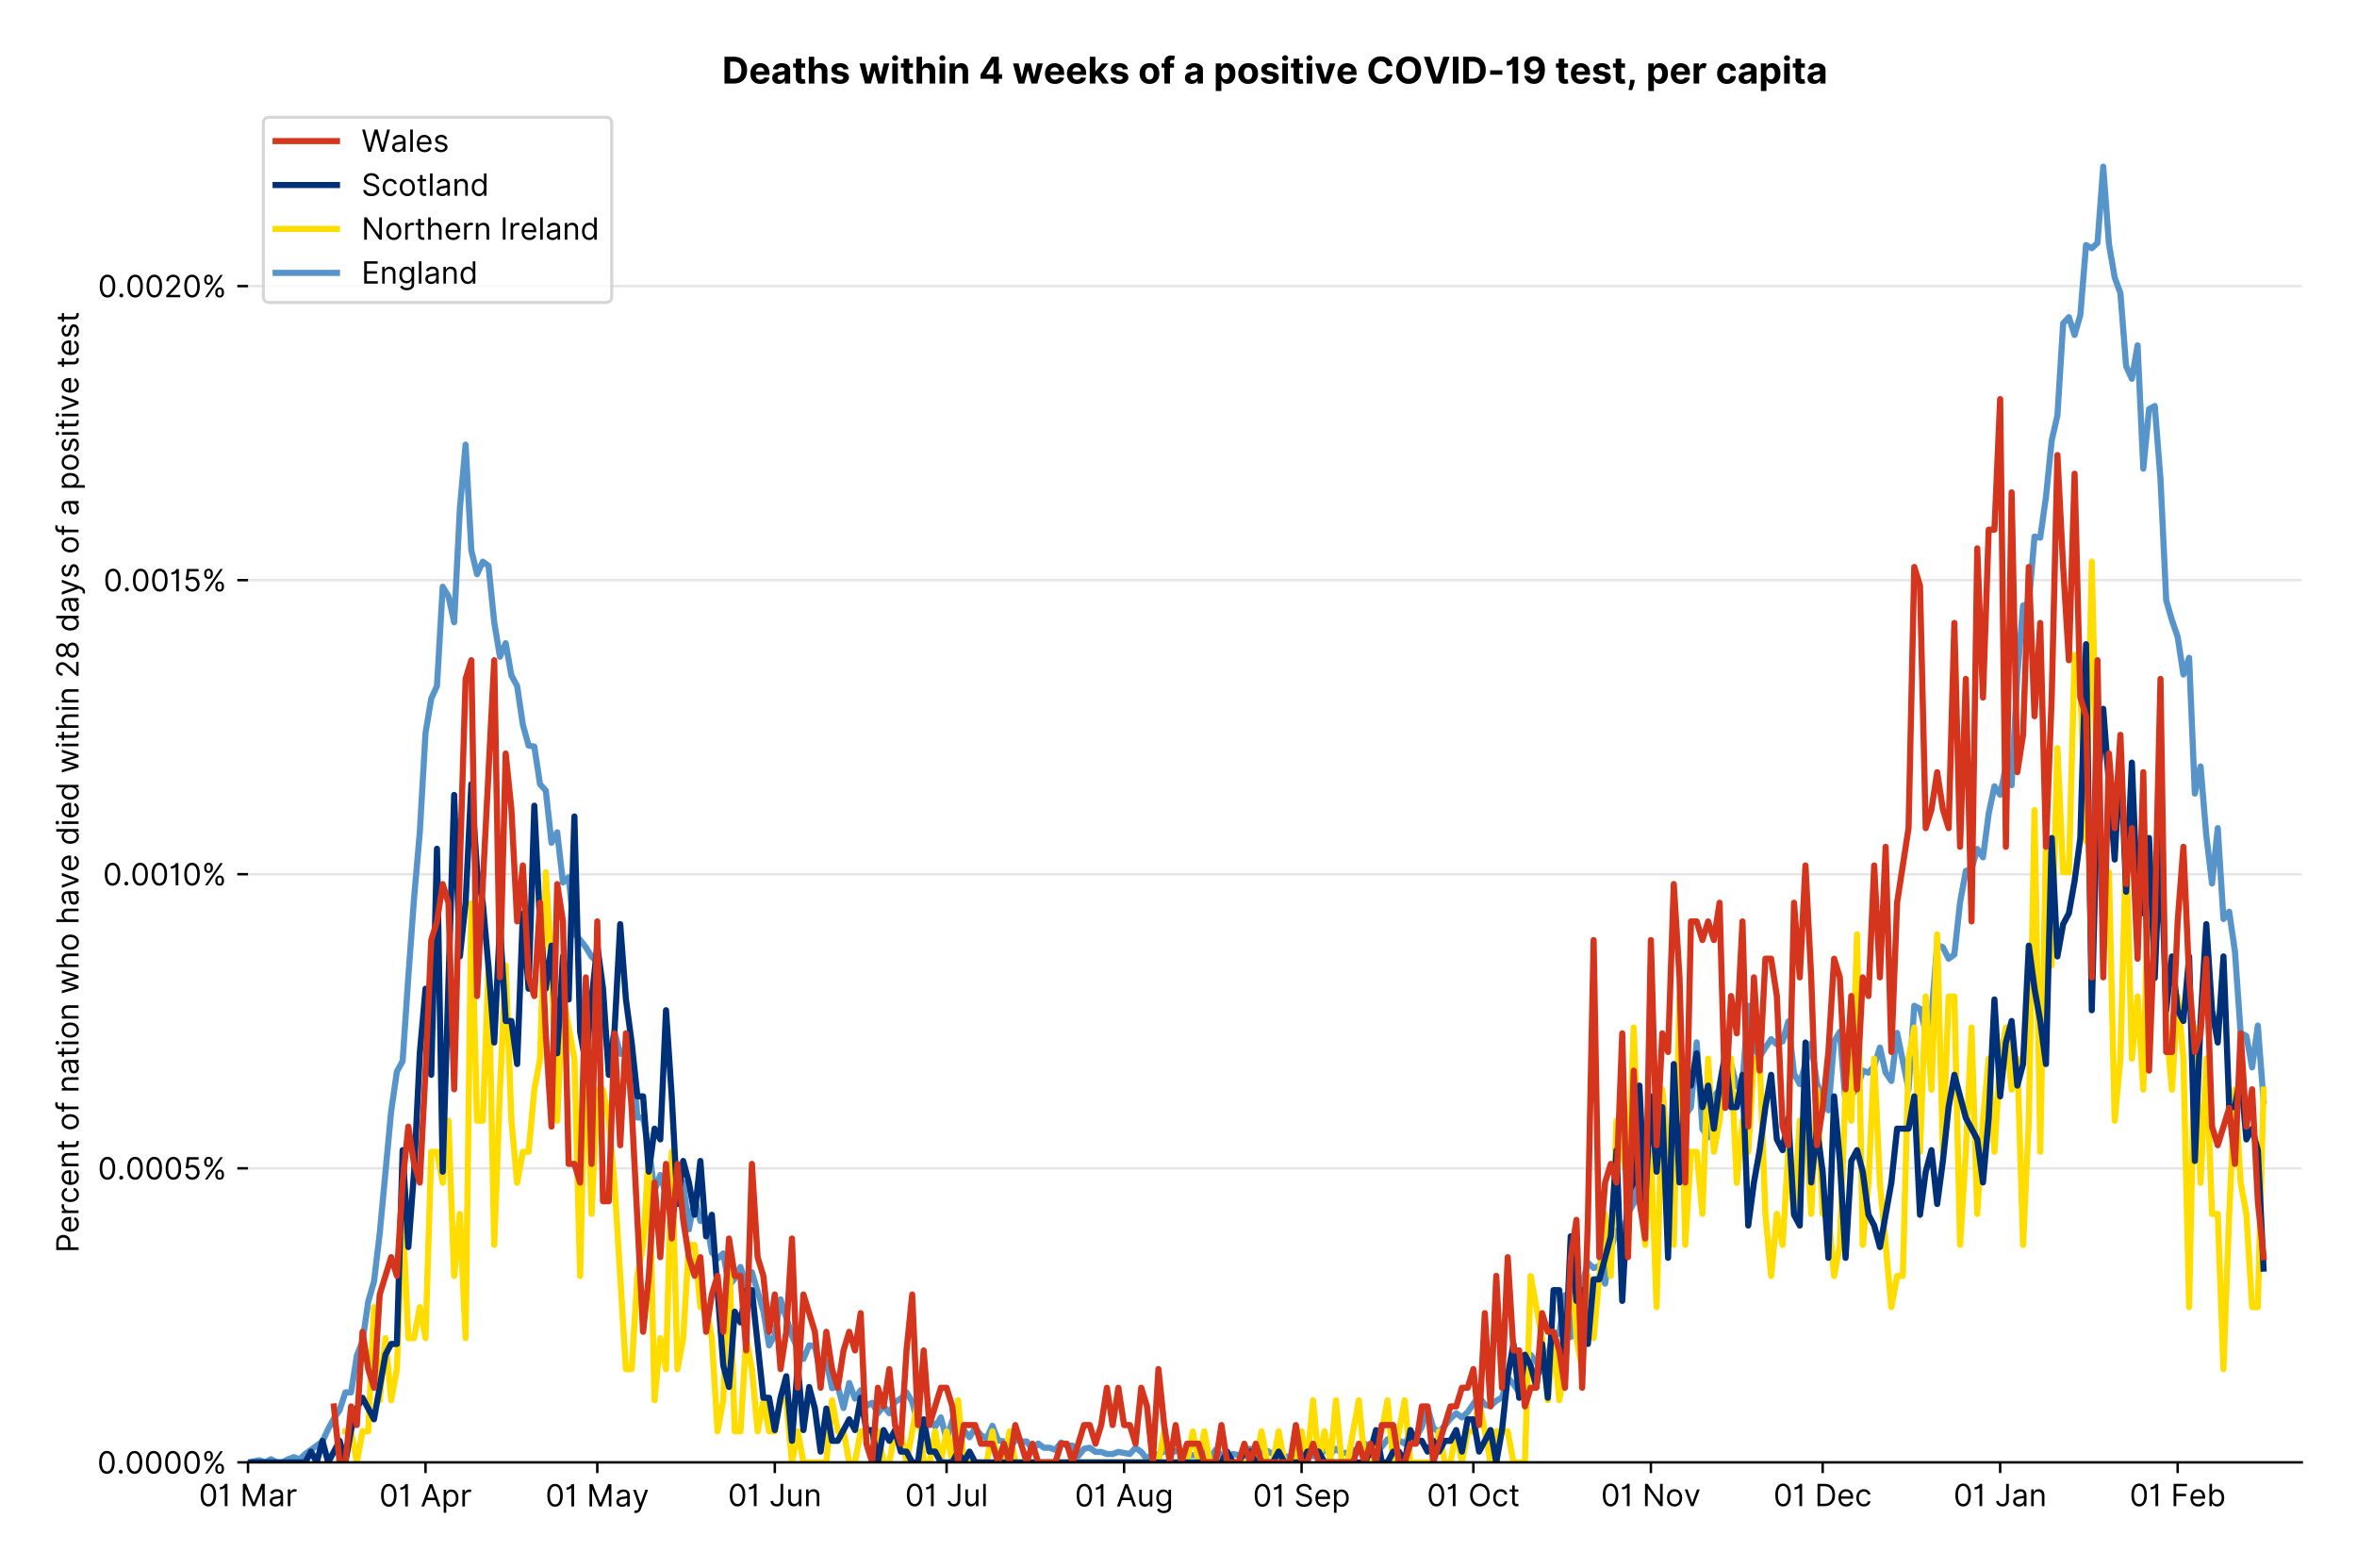 <?xml version="1.0" encoding="utf-8" standalone="no"?>
<!DOCTYPE svg PUBLIC "-//W3C//DTD SVG 1.1//EN"
  "http://www.w3.org/Graphics/SVG/1.1/DTD/svg11.dtd">
<!-- Created with matplotlib (https://matplotlib.org/) -->
<svg version="1.1" viewBox="0 0 768.462 511.276" xmlns="http://www.w3.org/2000/svg" xmlns:xlink="http://www.w3.org/1999/xlink">
 <defs>
  <style type="text/css">*{stroke-linecap:butt;stroke-linejoin:round;}</style>
 </defs>
 <g id="figure_1">
  <g id="patch_1">
   <path d="M 0 511.276 
L 768.462 511.276 
L 768.462 0 
L 0 0 
z
" style="fill:#ffffff;"/>
  </g>
  <g id="axes_1">
   <g id="patch_2">
    <path d="M 80.862 476.745 
L 750.462 476.745 
L 750.462 33.225 
L 80.862 33.225 
z
" style="fill:#ffffff;"/>
   </g>
   <g id="matplotlib.axis_1">
    <g id="xtick_1">
     <g id="line2d_1">
      <defs>
       <path d="M 0 0 
L 0 3.5 
" id="mf700437411" style="stroke:#000000;stroke-width:0.8;"/>
      </defs>
      <g>
       <use style="stroke:#000000;stroke-width:0.8;" x="80.862" xlink:href="#mf700437411" y="476.745"/>
      </g>
     </g>
     <g id="text_1">
      <!-- 01 Mar -->
      <g transform="translate(64.826 491.018)scale(0.1 -0.1)">
       <defs>
        <path d="M 31.25 -1 
Q 19.219 -1 12.594 8.766 
Q 5.969 18.531 5.969 36.359 
Q 5.969 54.047 12.641 63.875 
Q 19.312 73.719 31.25 73.719 
Q 43.188 73.719 49.859 63.875 
Q 56.531 54.047 56.531 36.359 
Q 56.531 18.531 49.906 8.766 
Q 43.297 -1 31.25 -1 
z
M 31.25 6.812 
Q 39.203 6.812 43.609 14.484 
Q 48.016 22.156 48.016 36.359 
Q 48.016 50.531 43.578 58.281 
Q 39.141 66.047 31.25 66.047 
Q 23.375 66.047 18.922 58.281 
Q 14.484 50.531 14.484 36.359 
Q 14.484 22.156 18.906 14.484 
Q 23.328 6.812 31.25 6.812 
z
" id="Inter-Regular-48"/>
        <path d="M 30.828 72.734 
L 30.828 0 
L 22.016 0 
L 22.016 59.938 
L 21.453 59.938 
Q 20.953 58.953 18.891 57.688 
Q 16.828 56.422 13.562 55.484 
Q 10.297 54.547 6.109 54.547 
L 6.109 61.938 
Q 10.328 61.938 13.422 63.453 
Q 16.516 64.984 18.594 67.047 
Q 20.672 69.109 21.75 70.766 
Q 22.828 72.438 23.016 72.734 
z
" id="Inter-Regular-49"/>
        <path id="Inter-Regular-32"/>
        <path d="M 8.812 72.734 
L 19.312 72.734 
L 44.031 12.359 
L 44.891 12.359 
L 69.609 72.734 
L 80.109 72.734 
L 80.109 0 
L 71.875 0 
L 71.875 55.25 
L 71.172 55.25 
L 48.438 0 
L 40.484 0 
L 17.75 55.25 
L 17.047 55.25 
L 17.047 0 
L 8.812 0 
z
" id="Inter-Regular-77"/>
        <path d="M 23.719 -1.281 
Q 18.531 -1.281 14.312 0.688 
Q 10.094 2.656 7.594 6.406 
Q 5.109 10.156 5.109 15.484 
Q 5.109 20.172 6.953 23.094 
Q 8.812 26.031 11.891 27.703 
Q 14.984 29.375 18.734 30.203 
Q 22.484 31.031 26.281 31.531 
Q 31.25 32.172 34.359 32.5 
Q 37.469 32.844 38.906 33.656 
Q 40.344 34.484 40.344 36.5 
L 40.344 36.797 
Q 40.344 42.047 37.484 44.953 
Q 34.625 47.875 28.844 47.875 
Q 22.828 47.875 19.422 45.234 
Q 16.016 42.609 14.625 39.625 
L 6.672 42.469 
Q 8.812 47.438 12.375 50.219 
Q 15.953 53.016 20.188 54.125 
Q 24.438 55.25 28.547 55.25 
Q 31.188 55.25 34.609 54.625 
Q 38.031 54.016 41.25 52.094 
Q 44.469 50.172 46.594 46.297 
Q 48.719 42.438 48.719 35.938 
L 48.719 0 
L 40.344 0 
L 40.344 7.391 
L 39.922 7.391 
Q 39.062 5.609 37.078 3.578 
Q 35.094 1.562 31.781 0.141 
Q 28.484 -1.281 23.719 -1.281 
z
M 25 6.25 
Q 29.969 6.25 33.391 8.203 
Q 36.828 10.156 38.578 13.234 
Q 40.344 16.328 40.344 19.75 
L 40.344 27.422 
Q 39.812 26.781 38.016 26.266 
Q 36.219 25.75 33.891 25.375 
Q 31.578 25 29.391 24.734 
Q 27.203 24.469 25.859 24.297 
Q 22.594 23.859 19.766 22.922 
Q 16.938 21.984 15.219 20.109 
Q 13.5 18.25 13.5 15.062 
Q 13.5 10.688 16.75 8.469 
Q 20 6.25 25 6.25 
z
" id="Inter-Regular-97"/>
        <path d="M 7.672 0 
L 7.672 54.547 
L 15.766 54.547 
L 15.766 46.312 
L 16.344 46.312 
Q 17.797 50.359 21.703 52.875 
Q 25.609 55.391 30.547 55.391 
Q 32.812 55.391 34.516 54.859 
Q 36.219 54.328 37.5 53.406 
L 34.656 46.312 
Q 33.766 46.766 32.578 47.031 
Q 31.391 47.297 29.828 47.297 
Q 23.859 47.297 19.953 43.656 
Q 16.047 40.016 16.047 34.516 
L 16.047 0 
z
" id="Inter-Regular-114"/>
       </defs>
       <use xlink:href="#Inter-Regular-48"/>
       <use x="62.5" xlink:href="#Inter-Regular-49"/>
       <use x="106.676" xlink:href="#Inter-Regular-32"/>
       <use x="134.801" xlink:href="#Inter-Regular-77"/>
       <use x="225.994" xlink:href="#Inter-Regular-97"/>
       <use x="282.386" xlink:href="#Inter-Regular-114"/>
      </g>
     </g>
    </g>
    <g id="xtick_2">
     <g id="line2d_2">
      <g>
       <use style="stroke:#000000;stroke-width:0.8;" x="138.735" xlink:href="#mf700437411" y="476.745"/>
      </g>
     </g>
     <g id="text_2">
      <!-- 01 Apr -->
      <g transform="translate(123.65 491.117)scale(0.1 -0.1)">
       <defs>
        <path d="M 11.797 0 
L 2.562 0 
L 29.266 72.734 
L 38.359 72.734 
L 65.062 0 
L 55.828 0 
L 48.516 20.594 
L 19.109 20.594 
z
M 21.875 28.406 
L 45.734 28.406 
L 34.094 61.219 
L 33.531 61.219 
z
" id="Inter-Regular-65"/>
        <path d="M 7.672 -20.453 
L 7.672 54.547 
L 15.766 54.547 
L 15.766 45.875 
L 16.766 45.875 
Q 17.688 47.297 19.328 49.516 
Q 20.984 51.734 24.094 53.484 
Q 27.203 55.25 32.531 55.25 
Q 39.422 55.25 44.672 51.797 
Q 49.938 48.359 52.875 42.031 
Q 55.828 35.719 55.828 27.125 
Q 55.828 18.469 52.875 12.125 
Q 49.938 5.781 44.703 2.312 
Q 39.484 -1.141 32.672 -1.141 
Q 27.422 -1.141 24.25 0.609 
Q 21.094 2.375 19.391 4.625 
Q 17.688 6.891 16.766 8.375 
L 16.047 8.375 
L 16.047 -20.453 
z
M 15.906 27.266 
Q 15.906 18 19.938 12.188 
Q 23.969 6.391 31.531 6.391 
Q 36.797 6.391 40.328 9.172 
Q 43.859 11.969 45.641 16.703 
Q 47.438 21.453 47.438 27.266 
Q 47.438 33.031 45.672 37.656 
Q 43.922 42.297 40.391 45.016 
Q 36.859 47.734 31.531 47.734 
Q 23.859 47.734 19.875 42.078 
Q 15.906 36.438 15.906 27.266 
z
" id="Inter-Regular-112"/>
       </defs>
       <use xlink:href="#Inter-Regular-48"/>
       <use x="62.5" xlink:href="#Inter-Regular-49"/>
       <use x="106.676" xlink:href="#Inter-Regular-32"/>
       <use x="134.801" xlink:href="#Inter-Regular-65"/>
       <use x="202.415" xlink:href="#Inter-Regular-112"/>
       <use x="263.352" xlink:href="#Inter-Regular-114"/>
      </g>
     </g>
    </g>
    <g id="xtick_3">
     <g id="line2d_3">
      <g>
       <use style="stroke:#000000;stroke-width:0.8;" x="194.741" xlink:href="#mf700437411" y="476.745"/>
      </g>
     </g>
     <g id="text_3">
      <!-- 01 May -->
      <g transform="translate(177.838 491.117)scale(0.1 -0.1)">
       <defs>
        <path d="M 12.781 -21.172 
Q 10.656 -21.172 8.984 -20.828 
Q 7.312 -20.484 6.672 -20.172 
L 8.812 -12.781 
Q 13.391 -13.953 16.453 -12.719 
Q 19.531 -11.5 21.734 -5.391 
L 23.578 -0.281 
L 3.406 54.547 
L 12.5 54.547 
L 27.562 11.078 
L 28.125 11.078 
L 43.188 54.547 
L 52.281 54.547 
L 28.844 -8.812 
Q 24.219 -21.172 12.781 -21.172 
z
" id="Inter-Regular-121"/>
       </defs>
       <use xlink:href="#Inter-Regular-48"/>
       <use x="62.5" xlink:href="#Inter-Regular-49"/>
       <use x="106.676" xlink:href="#Inter-Regular-32"/>
       <use x="134.801" xlink:href="#Inter-Regular-77"/>
       <use x="225.994" xlink:href="#Inter-Regular-97"/>
       <use x="282.386" xlink:href="#Inter-Regular-121"/>
      </g>
     </g>
    </g>
    <g id="xtick_4">
     <g id="line2d_4">
      <g>
       <use style="stroke:#000000;stroke-width:0.8;" x="252.614" xlink:href="#mf700437411" y="476.745"/>
      </g>
     </g>
     <g id="text_4">
      <!-- 01 Jun -->
      <g transform="translate(237.329 491.018)scale(0.1 -0.1)">
       <defs>
        <path d="M 36.656 72.734 
L 45.453 72.734 
L 45.453 20.734 
Q 45.453 10.266 39.828 4.625 
Q 34.203 -1 24.719 -1 
Q 18.75 -1 14.094 1.188 
Q 9.453 3.375 6.781 7.422 
Q 4.125 11.469 4.125 17.047 
L 12.781 17.047 
Q 12.781 12.422 16.156 9.609 
Q 19.531 6.812 24.719 6.812 
Q 30.438 6.812 33.547 10.375 
Q 36.656 13.953 36.656 20.734 
z
" id="Inter-Regular-74"/>
        <path d="M 42.047 22.297 
L 42.047 54.547 
L 50.422 54.547 
L 50.422 0 
L 42.047 0 
L 42.047 9.234 
L 41.484 9.234 
Q 39.562 5.078 35.516 2.188 
Q 31.469 -0.703 25.281 -0.703 
Q 17.609 -0.703 12.641 4.375 
Q 7.672 9.453 7.672 19.891 
L 7.672 54.547 
L 16.047 54.547 
L 16.047 20.453 
Q 16.047 14.484 19.406 10.938 
Q 22.766 7.391 27.984 7.391 
Q 31.109 7.391 34.359 8.984 
Q 37.609 10.578 39.828 13.875 
Q 42.047 17.188 42.047 22.297 
z
" id="Inter-Regular-117"/>
        <path d="M 16.047 32.812 
L 16.047 0 
L 7.672 0 
L 7.672 54.547 
L 15.766 54.547 
L 15.766 46.016 
L 16.484 46.016 
Q 18.391 50.172 22.297 52.703 
Q 26.203 55.25 32.391 55.25 
Q 40.656 55.25 45.75 50.172 
Q 50.859 45.094 50.859 34.656 
L 50.859 0 
L 42.469 0 
L 42.469 34.094 
Q 42.469 40.516 39.125 44.125 
Q 35.797 47.734 29.969 47.734 
Q 23.969 47.734 20 43.844 
Q 16.047 39.953 16.047 32.812 
z
" id="Inter-Regular-110"/>
       </defs>
       <use xlink:href="#Inter-Regular-48"/>
       <use x="62.5" xlink:href="#Inter-Regular-49"/>
       <use x="106.676" xlink:href="#Inter-Regular-32"/>
       <use x="134.801" xlink:href="#Inter-Regular-74"/>
       <use x="189.063" xlink:href="#Inter-Regular-117"/>
       <use x="247.159" xlink:href="#Inter-Regular-110"/>
      </g>
     </g>
    </g>
    <g id="xtick_5">
     <g id="line2d_5">
      <g>
       <use style="stroke:#000000;stroke-width:0.8;" x="308.619" xlink:href="#mf700437411" y="476.745"/>
      </g>
     </g>
     <g id="text_5">
      <!-- 01 Jul -->
      <g transform="translate(295.076 491.018)scale(0.1 -0.1)">
       <defs>
        <path d="M 16.047 72.734 
L 16.047 0 
L 7.672 0 
L 7.672 72.734 
z
" id="Inter-Regular-108"/>
       </defs>
       <use xlink:href="#Inter-Regular-48"/>
       <use x="62.5" xlink:href="#Inter-Regular-49"/>
       <use x="106.676" xlink:href="#Inter-Regular-32"/>
       <use x="134.801" xlink:href="#Inter-Regular-74"/>
       <use x="189.063" xlink:href="#Inter-Regular-117"/>
       <use x="247.159" xlink:href="#Inter-Regular-108"/>
      </g>
     </g>
    </g>
    <g id="xtick_6">
     <g id="line2d_6">
      <g>
       <use style="stroke:#000000;stroke-width:0.8;" x="366.492" xlink:href="#mf700437411" y="476.745"/>
      </g>
     </g>
     <g id="text_6">
      <!-- 01 Aug -->
      <g transform="translate(350.42 491.117)scale(0.1 -0.1)">
       <defs>
        <path d="M 29.688 -21.594 
Q 20.562 -21.594 15.25 -18.266 
Q 9.938 -14.953 7.391 -10.656 
L 14.062 -5.969 
Q 15.203 -7.453 16.938 -9.391 
Q 18.688 -11.328 21.719 -12.766 
Q 24.75 -14.203 29.688 -14.203 
Q 36.297 -14.203 40.594 -11 
Q 44.891 -7.812 44.891 -1 
L 44.891 10.078 
L 44.172 10.078 
Q 43.25 8.594 41.562 6.406 
Q 39.875 4.219 36.734 2.531 
Q 33.594 0.859 28.266 0.859 
Q 21.656 0.859 16.422 3.984 
Q 11.188 7.109 8.141 13.062 
Q 5.109 19.031 5.109 27.562 
Q 5.109 35.938 8.062 42.172 
Q 11.016 48.406 16.266 51.828 
Q 21.516 55.25 28.406 55.25 
Q 33.734 55.25 36.875 53.484 
Q 40.016 51.734 41.703 49.516 
Q 43.391 47.297 44.312 45.875 
L 45.172 45.875 
L 45.172 54.547 
L 53.266 54.547 
L 53.266 -1.562 
Q 53.266 -8.594 50.078 -13.016 
Q 46.906 -17.438 41.562 -19.516 
Q 36.219 -21.594 29.688 -21.594 
z
M 29.406 8.375 
Q 36.969 8.375 41 13.5 
Q 45.031 18.641 45.031 27.703 
Q 45.031 36.547 41.047 42.141 
Q 37.078 47.734 29.406 47.734 
Q 24.078 47.734 20.547 45.031 
Q 17.016 42.328 15.25 37.781 
Q 13.5 33.234 13.5 27.703 
Q 13.5 19.172 17.5 13.766 
Q 21.516 8.375 29.406 8.375 
z
" id="Inter-Regular-103"/>
       </defs>
       <use xlink:href="#Inter-Regular-48"/>
       <use x="62.5" xlink:href="#Inter-Regular-49"/>
       <use x="106.676" xlink:href="#Inter-Regular-32"/>
       <use x="134.801" xlink:href="#Inter-Regular-65"/>
       <use x="202.415" xlink:href="#Inter-Regular-117"/>
       <use x="260.511" xlink:href="#Inter-Regular-103"/>
      </g>
     </g>
    </g>
    <g id="xtick_7">
     <g id="line2d_7">
      <g>
       <use style="stroke:#000000;stroke-width:0.8;" x="424.365" xlink:href="#mf700437411" y="476.745"/>
      </g>
     </g>
     <g id="text_7">
      <!-- 01 Sep -->
      <g transform="translate(408.477 491.117)scale(0.1 -0.1)">
       <defs>
        <path d="M 48.578 54.547 
Q 47.938 59.938 43.391 62.922 
Q 38.844 65.906 32.25 65.906 
Q 25 65.906 20.594 62.484 
Q 16.188 59.062 16.188 53.828 
Q 16.188 49.922 18.578 47.531 
Q 20.984 45.141 24.266 43.797 
Q 27.562 42.469 30.25 41.766 
L 37.641 39.766 
Q 40.484 39.031 43.984 37.719 
Q 47.484 36.406 50.688 34.141 
Q 53.906 31.891 56 28.375 
Q 58.094 24.859 58.094 19.75 
Q 58.094 13.844 55.016 9.078 
Q 51.953 4.328 46.078 1.516 
Q 40.203 -1.281 31.812 -1.281 
Q 20.094 -1.281 13.203 4.25 
Q 6.328 9.797 5.688 18.75 
L 14.781 18.75 
Q 15.125 14.625 17.562 11.938 
Q 20 9.266 23.734 7.969 
Q 27.484 6.672 31.812 6.672 
Q 36.859 6.672 40.875 8.328 
Q 44.891 9.984 47.234 12.938 
Q 49.578 15.906 49.578 19.891 
Q 49.578 23.516 47.547 25.781 
Q 45.531 28.047 42.219 29.469 
Q 38.922 30.891 35.094 31.953 
L 26.141 34.516 
Q 17.609 36.969 12.641 41.516 
Q 7.672 46.062 7.672 53.406 
Q 7.672 59.516 10.984 64.078 
Q 14.312 68.641 19.938 71.172 
Q 25.562 73.719 32.531 73.719 
Q 39.562 73.719 45.031 71.219 
Q 50.5 68.719 53.703 64.375 
Q 56.922 60.047 57.109 54.547 
z
" id="Inter-Regular-83"/>
        <path d="M 30.547 -1.141 
Q 22.656 -1.141 16.953 2.359 
Q 11.266 5.859 8.188 12.156 
Q 5.109 18.469 5.109 26.844 
Q 5.109 35.234 8.188 41.641 
Q 11.266 48.047 16.781 51.641 
Q 22.297 55.25 29.688 55.25 
Q 33.953 55.25 38.109 53.828 
Q 42.266 52.422 45.672 49.234 
Q 49.078 46.062 51.094 40.844 
Q 53.125 35.625 53.125 27.984 
L 53.125 24.438 
L 13.531 24.438 
Q 13.812 15.703 18.484 11.047 
Q 23.156 6.391 30.547 6.391 
Q 35.484 6.391 39.031 8.516 
Q 42.578 10.656 44.172 14.922 
L 52.281 12.641 
Q 50.359 6.469 44.594 2.656 
Q 38.844 -1.141 30.547 -1.141 
z
M 13.531 31.672 
L 44.609 31.672 
Q 44.609 38.594 40.547 43.156 
Q 36.5 47.734 29.688 47.734 
Q 24.891 47.734 21.375 45.484 
Q 17.859 43.25 15.828 39.578 
Q 13.812 35.906 13.531 31.672 
z
" id="Inter-Regular-101"/>
       </defs>
       <use xlink:href="#Inter-Regular-48"/>
       <use x="62.5" xlink:href="#Inter-Regular-49"/>
       <use x="106.676" xlink:href="#Inter-Regular-32"/>
       <use x="134.801" xlink:href="#Inter-Regular-83"/>
       <use x="198.58" xlink:href="#Inter-Regular-101"/>
       <use x="256.818" xlink:href="#Inter-Regular-112"/>
      </g>
     </g>
    </g>
    <g id="xtick_8">
     <g id="line2d_8">
      <g>
       <use style="stroke:#000000;stroke-width:0.8;" x="480.37" xlink:href="#mf700437411" y="476.745"/>
      </g>
     </g>
     <g id="text_8">
      <!-- 01 Oct -->
      <g transform="translate(465.214 491.018)scale(0.1 -0.1)">
       <defs>
        <path d="M 70.172 36.359 
Q 70.172 24.859 66.016 16.469 
Q 61.859 8.094 54.609 3.547 
Q 47.375 -1 38.062 -1 
Q 28.766 -1 21.516 3.547 
Q 14.281 8.094 10.125 16.469 
Q 5.969 24.859 5.969 36.359 
Q 5.969 47.875 10.125 56.25 
Q 14.281 64.625 21.516 69.172 
Q 28.766 73.719 38.062 73.719 
Q 47.375 73.719 54.609 69.172 
Q 61.859 64.625 66.016 56.25 
Q 70.172 47.875 70.172 36.359 
z
M 61.656 36.359 
Q 61.656 45.812 58.5 52.312 
Q 55.359 58.812 50.016 62.141 
Q 44.672 65.484 38.062 65.484 
Q 31.469 65.484 26.125 62.141 
Q 20.781 58.812 17.625 52.312 
Q 14.484 45.812 14.484 36.359 
Q 14.484 26.922 17.625 20.422 
Q 20.781 13.922 26.125 10.578 
Q 31.469 7.25 38.062 7.25 
Q 44.672 7.25 50.016 10.578 
Q 55.359 13.922 58.5 20.422 
Q 61.656 26.922 61.656 36.359 
z
" id="Inter-Regular-79"/>
        <path d="M 29.828 -1.141 
Q 22.156 -1.141 16.609 2.484 
Q 11.078 6.109 8.094 12.469 
Q 5.109 18.828 5.109 26.984 
Q 5.109 35.297 8.188 41.672 
Q 11.266 48.047 16.781 51.641 
Q 22.297 55.25 29.688 55.25 
Q 35.438 55.25 40.047 53.125 
Q 44.672 51 47.609 47.156 
Q 50.562 43.328 51.281 38.203 
L 42.906 38.203 
Q 41.938 41.938 38.656 44.828 
Q 35.375 47.734 29.828 47.734 
Q 22.484 47.734 17.984 42.141 
Q 13.5 36.547 13.5 27.266 
Q 13.5 17.797 17.938 12.094 
Q 22.375 6.391 29.828 6.391 
Q 34.734 6.391 38.234 8.906 
Q 41.734 11.438 42.906 15.906 
L 51.281 15.906 
Q 50.562 11.078 47.781 7.219 
Q 45 3.375 40.438 1.109 
Q 35.875 -1.141 29.828 -1.141 
z
" id="Inter-Regular-99"/>
        <path d="M 31.391 54.547 
L 31.391 47.438 
L 19.75 47.438 
L 19.75 15.625 
Q 19.75 12.078 20.797 10.312 
Q 21.844 8.562 23.484 7.969 
Q 25.141 7.391 26.984 7.391 
Q 28.375 7.391 29.266 7.547 
Q 30.156 7.703 30.688 7.812 
L 32.391 0.281 
Q 31.531 -0.031 30 -0.359 
Q 28.484 -0.703 26.141 -0.703 
Q 22.594 -0.703 19.188 0.812 
Q 15.797 2.344 13.578 5.469 
Q 11.359 8.594 11.359 13.359 
L 11.359 47.438 
L 3.125 47.438 
L 3.125 54.547 
L 11.359 54.547 
L 11.359 67.609 
L 19.75 67.609 
L 19.75 54.547 
z
" id="Inter-Regular-116"/>
       </defs>
       <use xlink:href="#Inter-Regular-48"/>
       <use x="62.5" xlink:href="#Inter-Regular-49"/>
       <use x="106.676" xlink:href="#Inter-Regular-32"/>
       <use x="134.801" xlink:href="#Inter-Regular-79"/>
       <use x="210.938" xlink:href="#Inter-Regular-99"/>
       <use x="266.761" xlink:href="#Inter-Regular-116"/>
      </g>
     </g>
    </g>
    <g id="xtick_9">
     <g id="line2d_9">
      <g>
       <use style="stroke:#000000;stroke-width:0.8;" x="538.243" xlink:href="#mf700437411" y="476.745"/>
      </g>
     </g>
     <g id="text_9">
      <!-- 01 Nov -->
      <g transform="translate(521.972 491.018)scale(0.1 -0.1)">
       <defs>
        <path d="M 66.484 72.734 
L 66.484 0 
L 57.953 0 
L 18.328 57.109 
L 17.609 57.109 
L 17.609 0 
L 8.812 0 
L 8.812 72.734 
L 17.328 72.734 
L 57.109 15.484 
L 57.812 15.484 
L 57.812 72.734 
z
" id="Inter-Regular-78"/>
        <path d="M 29.828 -1.141 
Q 22.438 -1.141 16.875 2.375 
Q 11.328 5.891 8.219 12.203 
Q 5.109 18.531 5.109 26.984 
Q 5.109 35.516 8.219 41.859 
Q 11.328 48.219 16.875 51.734 
Q 22.438 55.25 29.828 55.25 
Q 37.219 55.25 42.766 51.734 
Q 48.328 48.219 51.438 41.859 
Q 54.547 35.516 54.547 26.984 
Q 54.547 18.531 51.438 12.203 
Q 48.328 5.891 42.766 2.375 
Q 37.219 -1.141 29.828 -1.141 
z
M 29.828 6.391 
Q 35.438 6.391 39.062 9.266 
Q 42.688 12.141 44.422 16.828 
Q 46.172 21.516 46.172 26.984 
Q 46.172 32.453 44.422 37.172 
Q 42.688 41.906 39.062 44.812 
Q 35.438 47.734 29.828 47.734 
Q 24.219 47.734 20.594 44.812 
Q 16.969 41.906 15.234 37.172 
Q 13.5 32.453 13.5 26.984 
Q 13.5 21.516 15.234 16.828 
Q 16.969 12.141 20.594 9.266 
Q 24.219 6.391 29.828 6.391 
z
" id="Inter-Regular-111"/>
        <path d="M 52.281 54.547 
L 32.109 0 
L 23.578 0 
L 3.406 54.547 
L 12.5 54.547 
L 27.562 11.078 
L 28.125 11.078 
L 43.188 54.547 
z
" id="Inter-Regular-118"/>
       </defs>
       <use xlink:href="#Inter-Regular-48"/>
       <use x="62.5" xlink:href="#Inter-Regular-49"/>
       <use x="106.676" xlink:href="#Inter-Regular-32"/>
       <use x="134.801" xlink:href="#Inter-Regular-78"/>
       <use x="210.085" xlink:href="#Inter-Regular-111"/>
       <use x="269.744" xlink:href="#Inter-Regular-118"/>
      </g>
     </g>
    </g>
    <g id="xtick_10">
     <g id="line2d_10">
      <g>
       <use style="stroke:#000000;stroke-width:0.8;" x="594.249" xlink:href="#mf700437411" y="476.745"/>
      </g>
     </g>
     <g id="text_10">
      <!-- 01 Dec -->
      <g transform="translate(578.212 491.018)scale(0.1 -0.1)">
       <defs>
        <path d="M 31.25 0 
L 8.812 0 
L 8.812 72.734 
L 32.25 72.734 
Q 42.828 72.734 50.359 68.375 
Q 57.891 64.031 61.891 55.906 
Q 65.906 47.797 65.906 36.5 
Q 65.906 25.141 61.859 16.953 
Q 57.812 8.766 50.062 4.375 
Q 42.328 0 31.25 0 
z
M 17.609 7.812 
L 30.688 7.812 
Q 44.219 7.812 50.797 15.5 
Q 57.391 23.188 57.391 36.5 
Q 57.391 49.719 50.922 57.312 
Q 44.469 64.922 31.672 64.922 
L 17.609 64.922 
z
" id="Inter-Regular-68"/>
       </defs>
       <use xlink:href="#Inter-Regular-48"/>
       <use x="62.5" xlink:href="#Inter-Regular-49"/>
       <use x="106.676" xlink:href="#Inter-Regular-32"/>
       <use x="134.801" xlink:href="#Inter-Regular-68"/>
       <use x="206.676" xlink:href="#Inter-Regular-101"/>
       <use x="264.915" xlink:href="#Inter-Regular-99"/>
      </g>
     </g>
    </g>
    <g id="xtick_11">
     <g id="line2d_11">
      <g>
       <use style="stroke:#000000;stroke-width:0.8;" x="652.121" xlink:href="#mf700437411" y="476.745"/>
      </g>
     </g>
     <g id="text_11">
      <!-- 01 Jan -->
      <g transform="translate(636.922 491.018)scale(0.1 -0.1)">
       <use xlink:href="#Inter-Regular-48"/>
       <use x="62.5" xlink:href="#Inter-Regular-49"/>
       <use x="106.676" xlink:href="#Inter-Regular-32"/>
       <use x="134.801" xlink:href="#Inter-Regular-74"/>
       <use x="189.063" xlink:href="#Inter-Regular-97"/>
       <use x="245.455" xlink:href="#Inter-Regular-110"/>
      </g>
     </g>
    </g>
    <g id="xtick_12">
     <g id="line2d_12">
      <g>
       <use style="stroke:#000000;stroke-width:0.8;" x="709.994" xlink:href="#mf700437411" y="476.745"/>
      </g>
     </g>
     <g id="text_12">
      <!-- 01 Feb -->
      <g transform="translate(694.305 491.018)scale(0.1 -0.1)">
       <defs>
        <path d="M 8.812 0 
L 8.812 72.734 
L 52.422 72.734 
L 52.422 64.922 
L 17.609 64.922 
L 17.609 40.344 
L 49.156 40.344 
L 49.156 32.531 
L 17.609 32.531 
L 17.609 0 
z
" id="Inter-Regular-70"/>
        <path d="M 8.812 0 
L 8.812 72.734 
L 17.188 72.734 
L 17.188 45.875 
L 17.906 45.875 
Q 18.828 47.297 20.469 49.516 
Q 22.125 51.734 25.234 53.484 
Q 28.344 55.25 33.672 55.25 
Q 40.562 55.25 45.812 51.797 
Q 51.062 48.359 54.016 42.031 
Q 56.969 35.719 56.969 27.125 
Q 56.969 18.469 54.016 12.125 
Q 51.062 5.781 45.844 2.312 
Q 40.625 -1.141 33.812 -1.141 
Q 28.547 -1.141 25.391 0.609 
Q 22.234 2.375 20.531 4.625 
Q 18.828 6.891 17.906 8.375 
L 16.906 8.375 
L 16.906 0 
z
M 17.047 27.266 
Q 17.047 18 21.078 12.188 
Q 25.109 6.391 32.672 6.391 
Q 37.922 6.391 41.453 9.172 
Q 45 11.969 46.781 16.703 
Q 48.578 21.453 48.578 27.266 
Q 48.578 33.031 46.812 37.656 
Q 45.062 42.297 41.531 45.016 
Q 38 47.734 32.672 47.734 
Q 25 47.734 21.016 42.078 
Q 17.047 36.438 17.047 27.266 
z
" id="Inter-Regular-98"/>
       </defs>
       <use xlink:href="#Inter-Regular-48"/>
       <use x="62.5" xlink:href="#Inter-Regular-49"/>
       <use x="106.676" xlink:href="#Inter-Regular-32"/>
       <use x="134.801" xlink:href="#Inter-Regular-70"/>
       <use x="193.466" xlink:href="#Inter-Regular-101"/>
       <use x="251.705" xlink:href="#Inter-Regular-98"/>
      </g>
     </g>
    </g>
   </g>
   <g id="matplotlib.axis_2">
    <g id="ytick_1">
     <g id="line2d_13">
      <path clip-path="url(#p70bbe78afe)" d="M 80.862 476.745 
L 750.462 476.745 
" style="fill:none;stroke:#e5e5e5;stroke-linecap:square;stroke-width:0.8;"/>
     </g>
     <g id="line2d_14">
      <defs>
       <path d="M 0 0 
L -3.5 0 
" id="m6d9e2cc642" style="stroke:#000000;stroke-width:0.8;"/>
      </defs>
      <g>
       <use style="stroke:#000000;stroke-width:0.8;" x="80.862" xlink:href="#m6d9e2cc642" y="476.745"/>
      </g>
     </g>
     <g id="text_13">
      <!-- 0.0000% -->
      <g transform="translate(31.731 480.382)scale(0.1 -0.1)">
       <defs>
        <path d="M 13.781 -0.562 
Q 11.156 -0.562 9.266 1.312 
Q 7.391 3.203 7.391 5.828 
Q 7.391 8.453 9.266 10.328 
Q 11.156 12.219 13.781 12.219 
Q 16.406 12.219 18.281 10.328 
Q 20.172 8.453 20.172 5.828 
Q 20.172 3.203 18.281 1.312 
Q 16.406 -0.562 13.781 -0.562 
z
" id="Inter-Regular-46"/>
        <path d="M 44.609 13.641 
L 44.609 17.469 
Q 44.609 21.453 46.25 24.766 
Q 47.906 28.094 51.078 30.094 
Q 54.266 32.109 58.812 32.109 
Q 63.422 32.109 66.547 30.094 
Q 69.672 28.094 71.266 24.766 
Q 72.875 21.453 72.875 17.469 
L 72.875 13.641 
Q 72.875 9.656 71.25 6.328 
Q 69.641 3.016 66.5 1 
Q 63.359 -1 58.812 -1 
Q 54.188 -1 51.031 1 
Q 47.875 3.016 46.234 6.328 
Q 44.609 9.656 44.609 13.641 
z
M 8.375 55.25 
L 8.375 59.094 
Q 8.375 63.062 10.031 66.375 
Q 11.688 69.703 14.859 71.703 
Q 18.047 73.719 22.594 73.719 
Q 27.203 73.719 30.328 71.703 
Q 33.453 69.703 35.047 66.375 
Q 36.656 63.062 36.656 59.094 
L 36.656 55.25 
Q 36.656 51.281 35.031 47.953 
Q 33.422 44.641 30.266 42.625 
Q 27.125 40.625 22.594 40.625 
Q 17.969 40.625 14.812 42.625 
Q 11.656 44.641 10.016 47.953 
Q 8.375 51.281 8.375 55.25 
z
M 11.078 0 
L 61.078 72.734 
L 69.172 72.734 
L 19.172 0 
z
M 51.844 17.469 
L 51.844 13.641 
Q 51.844 10.328 53.406 7.719 
Q 54.969 5.109 58.812 5.109 
Q 62.531 5.109 64.078 7.719 
Q 65.625 10.328 65.625 13.641 
L 65.625 17.469 
Q 65.625 20.781 64.125 23.391 
Q 62.641 26 58.812 26 
Q 55.078 26 53.453 23.391 
Q 51.844 20.781 51.844 17.469 
z
M 15.625 59.094 
L 15.625 55.25 
Q 15.625 51.953 17.188 49.344 
Q 18.75 46.734 22.594 46.734 
Q 26.312 46.734 27.859 49.344 
Q 29.406 51.953 29.406 55.25 
L 29.406 59.094 
Q 29.406 62.391 27.906 65 
Q 26.422 67.609 22.594 67.609 
Q 18.859 67.609 17.234 65 
Q 15.625 62.391 15.625 59.094 
z
" id="Inter-Regular-37"/>
       </defs>
       <use xlink:href="#Inter-Regular-48"/>
       <use x="62.5" xlink:href="#Inter-Regular-46"/>
       <use x="90.057" xlink:href="#Inter-Regular-48"/>
       <use x="152.557" xlink:href="#Inter-Regular-48"/>
       <use x="215.057" xlink:href="#Inter-Regular-48"/>
       <use x="277.557" xlink:href="#Inter-Regular-48"/>
       <use x="340.057" xlink:href="#Inter-Regular-37"/>
      </g>
     </g>
    </g>
    <g id="ytick_2">
     <g id="line2d_15">
      <path clip-path="url(#p70bbe78afe)" d="M 80.862 380.876 
L 750.462 380.876 
" style="fill:none;stroke:#e5e5e5;stroke-linecap:square;stroke-width:0.8;"/>
     </g>
     <g id="line2d_16">
      <g>
       <use style="stroke:#000000;stroke-width:0.8;" x="80.862" xlink:href="#m6d9e2cc642" y="380.876"/>
      </g>
     </g>
     <g id="text_14">
      <!-- 0.0005% -->
      <g transform="translate(31.902 384.512)scale(0.1 -0.1)">
       <defs>
        <path d="M 30.25 -1 
Q 24 -1 19 1.484 
Q 14 3.984 10.969 8.312 
Q 7.953 12.641 7.672 18.188 
L 16.188 18.188 
Q 16.688 13.25 20.688 10.031 
Q 24.688 6.812 30.25 6.812 
Q 34.734 6.812 38.234 8.906 
Q 41.734 11.016 43.734 14.688 
Q 45.734 18.359 45.734 23.016 
Q 45.734 27.766 43.656 31.516 
Q 41.578 35.266 37.953 37.422 
Q 34.344 39.594 29.688 39.625 
Q 26.344 39.672 22.828 38.625 
Q 19.312 37.578 17.047 35.938 
L 8.812 36.938 
L 13.219 72.734 
L 51 72.734 
L 51 64.922 
L 20.594 64.922 
L 18.047 43.469 
L 18.469 43.469 
Q 20.703 45.234 24.078 46.406 
Q 27.453 47.578 31.109 47.578 
Q 37.781 47.578 43.016 44.406 
Q 48.266 41.234 51.266 35.719 
Q 54.266 30.219 54.266 23.156 
Q 54.266 16.188 51.156 10.734 
Q 48.047 5.297 42.609 2.141 
Q 37.188 -1 30.25 -1 
z
" id="Inter-Regular-53"/>
       </defs>
       <use xlink:href="#Inter-Regular-48"/>
       <use x="62.5" xlink:href="#Inter-Regular-46"/>
       <use x="90.057" xlink:href="#Inter-Regular-48"/>
       <use x="152.557" xlink:href="#Inter-Regular-48"/>
       <use x="215.057" xlink:href="#Inter-Regular-48"/>
       <use x="277.557" xlink:href="#Inter-Regular-53"/>
       <use x="338.352" xlink:href="#Inter-Regular-37"/>
      </g>
     </g>
    </g>
    <g id="ytick_3">
     <g id="line2d_17">
      <path clip-path="url(#p70bbe78afe)" d="M 80.862 285.006 
L 750.462 285.006 
" style="fill:none;stroke:#e5e5e5;stroke-linecap:square;stroke-width:0.8;"/>
     </g>
     <g id="line2d_18">
      <g>
       <use style="stroke:#000000;stroke-width:0.8;" x="80.862" xlink:href="#m6d9e2cc642" y="285.006"/>
      </g>
     </g>
     <g id="text_15">
      <!-- 0.0010% -->
      <g transform="translate(33.564 288.643)scale(0.1 -0.1)">
       <use xlink:href="#Inter-Regular-48"/>
       <use x="62.5" xlink:href="#Inter-Regular-46"/>
       <use x="90.057" xlink:href="#Inter-Regular-48"/>
       <use x="152.557" xlink:href="#Inter-Regular-48"/>
       <use x="215.057" xlink:href="#Inter-Regular-49"/>
       <use x="259.233" xlink:href="#Inter-Regular-48"/>
       <use x="321.733" xlink:href="#Inter-Regular-37"/>
      </g>
     </g>
    </g>
    <g id="ytick_4">
     <g id="line2d_19">
      <path clip-path="url(#p70bbe78afe)" d="M 80.862 189.137 
L 750.462 189.137 
" style="fill:none;stroke:#e5e5e5;stroke-linecap:square;stroke-width:0.8;"/>
     </g>
     <g id="line2d_20">
      <g>
       <use style="stroke:#000000;stroke-width:0.8;" x="80.862" xlink:href="#m6d9e2cc642" y="189.137"/>
      </g>
     </g>
     <g id="text_16">
      <!-- 0.0015% -->
      <g transform="translate(33.734 192.774)scale(0.1 -0.1)">
       <use xlink:href="#Inter-Regular-48"/>
       <use x="62.5" xlink:href="#Inter-Regular-46"/>
       <use x="90.057" xlink:href="#Inter-Regular-48"/>
       <use x="152.557" xlink:href="#Inter-Regular-48"/>
       <use x="215.057" xlink:href="#Inter-Regular-49"/>
       <use x="259.233" xlink:href="#Inter-Regular-53"/>
       <use x="320.028" xlink:href="#Inter-Regular-37"/>
      </g>
     </g>
    </g>
    <g id="ytick_5">
     <g id="line2d_21">
      <path clip-path="url(#p70bbe78afe)" d="M 80.862 93.267 
L 750.462 93.267 
" style="fill:none;stroke:#e5e5e5;stroke-linecap:square;stroke-width:0.8;"/>
     </g>
     <g id="line2d_22">
      <g>
       <use style="stroke:#000000;stroke-width:0.8;" x="80.862" xlink:href="#m6d9e2cc642" y="93.267"/>
      </g>
     </g>
     <g id="text_17">
      <!-- 0.0020% -->
      <g transform="translate(31.93 96.904)scale(0.1 -0.1)">
       <defs>
        <path d="M 7.531 0 
L 7.531 6.391 
L 31.531 32.672 
Q 35.766 37.281 38.5 40.703 
Q 41.234 44.141 42.562 47.172 
Q 43.891 50.219 43.891 53.547 
Q 43.891 59.297 39.891 62.672 
Q 35.906 66.047 29.969 66.047 
Q 23.656 66.047 19.922 62.266 
Q 16.188 58.484 16.188 52.266 
L 7.812 52.266 
Q 7.812 58.672 10.75 63.5 
Q 13.703 68.328 18.797 71.016 
Q 23.906 73.719 30.25 73.719 
Q 36.656 73.719 41.578 71.016 
Q 46.516 68.328 49.312 63.734 
Q 52.125 59.156 52.125 53.547 
Q 52.125 49.531 50.688 45.719 
Q 49.25 41.906 45.719 37.234 
Q 42.188 32.562 35.938 25.859 
L 19.609 8.375 
L 19.609 7.812 
L 53.406 7.812 
L 53.406 0 
z
" id="Inter-Regular-50"/>
       </defs>
       <use xlink:href="#Inter-Regular-48"/>
       <use x="62.5" xlink:href="#Inter-Regular-46"/>
       <use x="90.057" xlink:href="#Inter-Regular-48"/>
       <use x="152.557" xlink:href="#Inter-Regular-48"/>
       <use x="215.057" xlink:href="#Inter-Regular-50"/>
       <use x="275.568" xlink:href="#Inter-Regular-48"/>
       <use x="338.068" xlink:href="#Inter-Regular-37"/>
      </g>
     </g>
    </g>
    <g id="text_18">
     <!-- Percent of nation who have died within 28 days of a positive test -->
     <g transform="translate(25.614 408.396)rotate(-90)scale(0.1 -0.1)">
      <defs>
       <path d="M 8.812 0 
L 8.812 72.734 
L 33.375 72.734 
Q 41.938 72.734 47.391 69.656 
Q 52.844 66.578 55.469 61.359 
Q 58.094 56.141 58.094 49.719 
Q 58.094 43.281 55.484 38.031 
Q 52.875 32.781 47.438 29.672 
Q 42.016 26.562 33.531 26.562 
L 17.609 26.562 
L 17.609 0 
z
M 17.609 34.375 
L 33.234 34.375 
Q 42.016 34.375 45.719 38.781 
Q 49.438 43.188 49.438 49.719 
Q 49.438 56.281 45.703 60.594 
Q 41.969 64.922 33.094 64.922 
L 17.609 64.922 
z
" id="Inter-Regular-80"/>
       <path d="M 31.969 54.547 
L 31.969 47.438 
L 19.75 47.438 
L 19.75 0 
L 11.359 0 
L 11.359 47.438 
L 2.562 47.438 
L 2.562 54.547 
L 11.359 54.547 
L 11.359 62.078 
Q 11.359 66.766 13.562 69.891 
Q 15.766 73.016 19.281 74.578 
Q 22.797 76.141 26.703 76.141 
Q 29.797 76.141 31.75 75.641 
Q 33.703 75.141 34.656 74.719 
L 32.25 67.469 
Q 31.609 67.688 30.484 68 
Q 29.375 68.328 27.562 68.328 
Q 23.406 68.328 21.578 66.234 
Q 19.75 64.141 19.75 60.078 
L 19.75 54.547 
z
" id="Inter-Regular-102"/>
       <path d="M 7.672 0 
L 7.672 54.547 
L 16.047 54.547 
L 16.047 0 
z
M 11.938 63.641 
Q 9.484 63.641 7.719 65.297 
Q 5.969 66.969 5.969 69.312 
Q 5.969 71.656 7.719 73.328 
Q 9.484 75 11.938 75 
Q 14.391 75 16.141 73.328 
Q 17.906 71.656 17.906 69.312 
Q 17.906 66.969 16.141 65.297 
Q 14.391 63.641 11.938 63.641 
z
" id="Inter-Regular-105"/>
       <path d="M 20.031 0 
L 3.406 54.547 
L 12.219 54.547 
L 24 12.781 
L 24.578 12.781 
L 36.219 54.547 
L 45.172 54.547 
L 56.672 12.922 
L 57.25 12.922 
L 69.031 54.547 
L 77.844 54.547 
L 61.219 0 
L 52.984 0 
L 41.047 41.906 
L 40.203 41.906 
L 28.266 0 
z
" id="Inter-Regular-119"/>
       <path d="M 16.047 32.812 
L 16.047 0 
L 7.672 0 
L 7.672 72.734 
L 16.047 72.734 
L 16.047 46.016 
L 16.766 46.016 
Q 18.688 50.25 22.531 52.75 
Q 26.391 55.25 32.812 55.25 
Q 41.188 55.25 46.297 50.203 
Q 51.422 45.172 51.422 34.656 
L 51.422 0 
L 43.047 0 
L 43.047 34.094 
Q 43.047 40.594 39.688 44.156 
Q 36.328 47.734 30.406 47.734 
Q 24.188 47.734 20.109 43.844 
Q 16.047 39.953 16.047 32.812 
z
" id="Inter-Regular-104"/>
       <path d="M 28.266 -1.141 
Q 21.453 -1.141 16.234 2.312 
Q 11.016 5.781 8.062 12.125 
Q 5.109 18.469 5.109 27.125 
Q 5.109 35.719 8.062 42.031 
Q 11.016 48.359 16.266 51.797 
Q 21.516 55.25 28.406 55.25 
Q 33.734 55.25 36.844 53.484 
Q 39.953 51.734 41.594 49.516 
Q 43.25 47.297 44.172 45.875 
L 44.891 45.875 
L 44.891 72.734 
L 53.266 72.734 
L 53.266 0 
L 45.172 0 
L 45.172 8.375 
L 44.172 8.375 
Q 43.25 6.891 41.547 4.625 
Q 39.844 2.375 36.688 0.609 
Q 33.531 -1.141 28.266 -1.141 
z
M 29.406 6.391 
Q 36.969 6.391 41 12.188 
Q 45.031 18 45.031 27.266 
Q 45.031 36.438 41.047 42.078 
Q 37.078 47.734 29.406 47.734 
Q 24.078 47.734 20.547 45.016 
Q 17.016 42.297 15.25 37.656 
Q 13.5 33.031 13.5 27.266 
Q 13.5 21.453 15.281 16.703 
Q 17.078 11.969 20.609 9.172 
Q 24.156 6.391 29.406 6.391 
z
" id="Inter-Regular-100"/>
       <path d="M 30.828 -1 
Q 23.516 -1 17.922 1.609 
Q 12.328 4.219 9.203 8.812 
Q 6.078 13.422 6.109 19.312 
Q 6.078 23.938 7.922 27.859 
Q 9.766 31.781 12.969 34.422 
Q 16.188 37.078 20.172 37.781 
L 20.172 38.203 
Q 14.953 39.562 11.859 44.078 
Q 8.766 48.609 8.812 54.406 
Q 8.766 59.938 11.609 64.297 
Q 14.453 68.672 19.438 71.188 
Q 24.438 73.719 30.828 73.719 
Q 37.141 73.719 42.109 71.188 
Q 47.094 68.672 49.953 64.297 
Q 52.812 59.938 52.844 54.406 
Q 52.812 48.609 49.703 44.078 
Q 46.594 39.562 41.484 38.203 
L 41.484 37.781 
Q 45.422 37.078 48.578 34.422 
Q 51.734 31.781 53.609 27.859 
Q 55.5 23.938 55.547 19.312 
Q 55.5 13.422 52.359 8.812 
Q 49.219 4.219 43.656 1.609 
Q 38.109 -1 30.828 -1 
z
M 30.828 6.812 
Q 38.219 6.812 42.531 10.344 
Q 46.844 13.891 46.875 19.75 
Q 46.844 23.859 44.75 27.016 
Q 42.656 30.188 39.047 32 
Q 35.438 33.812 30.828 33.812 
Q 26.172 33.812 22.531 32 
Q 18.891 30.188 16.812 27.016 
Q 14.734 23.859 14.781 19.75 
Q 14.734 13.891 19.031 10.344 
Q 23.328 6.812 30.828 6.812 
z
M 30.828 41.328 
Q 36.688 41.328 40.484 44.75 
Q 44.281 48.188 44.312 53.828 
Q 44.281 59.375 40.562 62.703 
Q 36.859 66.047 30.828 66.047 
Q 24.719 66.047 21 62.703 
Q 17.297 59.375 17.328 53.828 
Q 17.297 48.188 21.078 44.75 
Q 24.859 41.328 30.828 41.328 
z
" id="Inter-Regular-56"/>
       <path d="M 46.312 42.328 
L 38.781 40.203 
Q 37.672 43.047 35.078 45.531 
Q 32.5 48.016 26.984 48.016 
Q 21.984 48.016 18.656 45.719 
Q 15.344 43.438 15.344 39.922 
Q 15.344 36.797 17.609 34.984 
Q 19.891 33.172 24.719 31.953 
L 32.812 29.969 
Q 47.297 26.422 47.297 15.203 
Q 47.297 10.516 44.609 6.812 
Q 41.938 3.125 37.141 0.984 
Q 32.359 -1.141 26 -1.141 
Q 17.656 -1.141 12.188 2.484 
Q 6.719 6.109 5.25 13.062 
L 13.219 15.062 
Q 15.453 6.25 25.859 6.25 
Q 31.719 6.25 35.172 8.75 
Q 38.641 11.25 38.641 14.766 
Q 38.641 20.562 30.547 22.438 
L 21.453 24.578 
Q 13.953 26.344 10.453 30.094 
Q 6.969 33.844 6.969 39.484 
Q 6.969 44.109 9.578 47.656 
Q 12.188 51.203 16.703 53.219 
Q 21.234 55.25 26.984 55.25 
Q 35.094 55.25 39.719 51.703 
Q 44.359 48.156 46.312 42.328 
z
" id="Inter-Regular-115"/>
      </defs>
      <use xlink:href="#Inter-Regular-80"/>
      <use x="63.494" xlink:href="#Inter-Regular-101"/>
      <use x="121.733" xlink:href="#Inter-Regular-114"/>
      <use x="160.085" xlink:href="#Inter-Regular-99"/>
      <use x="215.909" xlink:href="#Inter-Regular-101"/>
      <use x="274.148" xlink:href="#Inter-Regular-110"/>
      <use x="332.671" xlink:href="#Inter-Regular-116"/>
      <use x="369.034" xlink:href="#Inter-Regular-32"/>
      <use x="397.159" xlink:href="#Inter-Regular-111"/>
      <use x="456.818" xlink:href="#Inter-Regular-102"/>
      <use x="492.898" xlink:href="#Inter-Regular-32"/>
      <use x="521.023" xlink:href="#Inter-Regular-110"/>
      <use x="579.546" xlink:href="#Inter-Regular-97"/>
      <use x="635.938" xlink:href="#Inter-Regular-116"/>
      <use x="672.301" xlink:href="#Inter-Regular-105"/>
      <use x="696.023" xlink:href="#Inter-Regular-111"/>
      <use x="755.682" xlink:href="#Inter-Regular-110"/>
      <use x="814.205" xlink:href="#Inter-Regular-32"/>
      <use x="842.33" xlink:href="#Inter-Regular-119"/>
      <use x="923.58" xlink:href="#Inter-Regular-104"/>
      <use x="982.671" xlink:href="#Inter-Regular-111"/>
      <use x="1042.33" xlink:href="#Inter-Regular-32"/>
      <use x="1070.455" xlink:href="#Inter-Regular-104"/>
      <use x="1129.546" xlink:href="#Inter-Regular-97"/>
      <use x="1185.938" xlink:href="#Inter-Regular-118"/>
      <use x="1241.62" xlink:href="#Inter-Regular-101"/>
      <use x="1299.858" xlink:href="#Inter-Regular-32"/>
      <use x="1327.983" xlink:href="#Inter-Regular-100"/>
      <use x="1390.057" xlink:href="#Inter-Regular-105"/>
      <use x="1413.779" xlink:href="#Inter-Regular-101"/>
      <use x="1472.017" xlink:href="#Inter-Regular-100"/>
      <use x="1534.091" xlink:href="#Inter-Regular-32"/>
      <use x="1562.216" xlink:href="#Inter-Regular-119"/>
      <use x="1643.466" xlink:href="#Inter-Regular-105"/>
      <use x="1667.188" xlink:href="#Inter-Regular-116"/>
      <use x="1703.551" xlink:href="#Inter-Regular-104"/>
      <use x="1762.642" xlink:href="#Inter-Regular-105"/>
      <use x="1786.364" xlink:href="#Inter-Regular-110"/>
      <use x="1844.887" xlink:href="#Inter-Regular-32"/>
      <use x="1873.012" xlink:href="#Inter-Regular-50"/>
      <use x="1933.523" xlink:href="#Inter-Regular-56"/>
      <use x="1995.171" xlink:href="#Inter-Regular-32"/>
      <use x="2023.296" xlink:href="#Inter-Regular-100"/>
      <use x="2085.37" xlink:href="#Inter-Regular-97"/>
      <use x="2141.762" xlink:href="#Inter-Regular-121"/>
      <use x="2197.444" xlink:href="#Inter-Regular-115"/>
      <use x="2249.716" xlink:href="#Inter-Regular-32"/>
      <use x="2277.841" xlink:href="#Inter-Regular-111"/>
      <use x="2337.5" xlink:href="#Inter-Regular-102"/>
      <use x="2373.58" xlink:href="#Inter-Regular-32"/>
      <use x="2401.705" xlink:href="#Inter-Regular-97"/>
      <use x="2458.097" xlink:href="#Inter-Regular-32"/>
      <use x="2486.222" xlink:href="#Inter-Regular-112"/>
      <use x="2547.16" xlink:href="#Inter-Regular-111"/>
      <use x="2606.819" xlink:href="#Inter-Regular-115"/>
      <use x="2659.091" xlink:href="#Inter-Regular-105"/>
      <use x="2682.813" xlink:href="#Inter-Regular-116"/>
      <use x="2719.177" xlink:href="#Inter-Regular-105"/>
      <use x="2742.898" xlink:href="#Inter-Regular-118"/>
      <use x="2798.58" xlink:href="#Inter-Regular-101"/>
      <use x="2856.819" xlink:href="#Inter-Regular-32"/>
      <use x="2884.944" xlink:href="#Inter-Regular-116"/>
      <use x="2921.307" xlink:href="#Inter-Regular-101"/>
      <use x="2979.546" xlink:href="#Inter-Regular-115"/>
      <use x="3031.819" xlink:href="#Inter-Regular-116"/>
     </g>
    </g>
   </g>
   <g id="line2d_23">
    <path clip-path="url(#p70bbe78afe)" d="M 82.729 476.404 
L 84.596 476.064 
L 86.463 476.745 
L 88.33 475.723 
L 90.197 476.745 
L 92.064 476.745 
L 93.931 475.723 
L 95.797 475.042 
L 97.664 475.723 
L 99.531 474.02 
L 105.132 469.932 
L 106.999 465.844 
L 108.865 462.438 
L 110.732 459.713 
L 112.599 453.922 
L 114.466 453.922 
L 116.333 441.999 
L 118.2 437.23 
L 120.067 424.286 
L 121.933 417.813 
L 123.8 402.144 
L 127.534 362.288 
L 129.401 349.344 
L 131.268 345.937 
L 133.135 318.345 
L 135.001 292.797 
L 136.868 271.336 
L 138.735 238.975 
L 140.602 227.733 
L 142.469 223.646 
L 144.336 191.284 
L 146.203 194.35 
L 148.069 202.866 
L 149.936 165.736 
L 151.803 144.957 
L 153.67 179.362 
L 155.537 187.197 
L 157.404 183.109 
L 159.271 184.471 
L 161.137 202.866 
L 163.004 214.108 
L 164.871 209.679 
L 166.738 220.239 
L 168.605 223.646 
L 170.472 236.25 
L 172.339 243.062 
L 174.205 243.403 
L 176.072 255.666 
L 177.939 257.71 
L 179.806 274.742 
L 181.673 271.336 
L 183.54 287.687 
L 185.407 285.984 
L 187.273 304.379 
L 189.14 306.422 
L 191.007 308.807 
L 192.874 311.873 
L 194.741 313.576 
L 196.608 332.652 
L 198.475 344.915 
L 200.341 336.399 
L 202.208 343.553 
L 204.075 343.212 
L 205.942 340.828 
L 207.809 364.332 
L 209.676 364.332 
L 211.543 374.551 
L 213.409 388.177 
L 215.276 383.068 
L 217.143 389.54 
L 219.01 382.386 
L 220.877 385.111 
L 222.744 385.452 
L 224.611 400.781 
L 226.477 390.562 
L 228.344 398.056 
L 230.211 397.034 
L 232.078 408.275 
L 233.945 410.319 
L 235.812 408.616 
L 237.679 419.176 
L 239.546 416.791 
L 241.412 413.044 
L 243.279 418.835 
L 245.146 414.748 
L 248.88 427.351 
L 250.747 438.593 
L 252.614 435.186 
L 254.48 423.604 
L 258.214 435.527 
L 260.081 439.615 
L 261.948 443.021 
L 263.815 438.593 
L 265.682 438.933 
L 267.548 447.79 
L 269.415 443.702 
L 271.282 452.559 
L 273.149 451.878 
L 275.016 459.031 
L 276.883 450.856 
L 278.75 455.966 
L 280.616 453.24 
L 282.483 458.35 
L 284.35 457.328 
L 286.217 460.735 
L 288.084 458.35 
L 289.951 460.735 
L 291.818 456.988 
L 293.684 455.966 
L 295.551 453.922 
L 297.418 456.988 
L 299.285 464.141 
L 301.152 463.46 
L 303.019 462.438 
L 304.886 465.163 
L 306.752 462.097 
L 308.619 469.251 
L 310.486 463.119 
L 312.353 467.888 
L 314.22 466.185 
L 316.087 468.57 
L 317.954 465.504 
L 319.82 467.888 
L 321.687 468.91 
L 323.554 464.822 
L 325.421 469.591 
L 327.288 469.932 
L 329.155 472.657 
L 331.022 469.251 
L 332.888 469.932 
L 334.755 469.932 
L 336.622 472.657 
L 338.489 470.613 
L 340.356 471.976 
L 342.223 471.976 
L 344.09 472.657 
L 345.956 470.273 
L 347.823 471.295 
L 349.69 471.295 
L 351.557 474.701 
L 353.424 472.317 
L 355.291 471.976 
L 357.158 473.339 
L 359.024 473.339 
L 360.891 474.02 
L 362.758 474.02 
L 364.625 473.339 
L 368.359 474.02 
L 370.226 471.976 
L 372.092 473.339 
L 373.959 475.723 
L 375.826 473.679 
L 377.693 474.36 
L 379.56 472.998 
L 381.427 474.02 
L 383.294 472.998 
L 385.16 473.339 
L 387.027 474.701 
L 388.894 474.36 
L 390.761 474.701 
L 392.628 472.998 
L 394.495 475.382 
L 396.362 472.657 
L 400.095 476.064 
L 401.962 474.02 
L 405.696 474.701 
L 407.563 472.317 
L 409.43 475.042 
L 411.297 472.998 
L 413.163 472.998 
L 415.03 474.02 
L 416.897 474.02 
L 418.764 475.042 
L 422.498 474.36 
L 424.365 476.064 
L 426.231 474.02 
L 428.098 474.701 
L 429.965 474.701 
L 431.832 472.657 
L 433.699 474.02 
L 435.566 472.317 
L 437.433 473.679 
L 439.299 473.679 
L 441.166 472.657 
L 443.033 473.339 
L 444.9 470.613 
L 446.767 471.976 
L 448.634 470.954 
L 450.501 471.635 
L 452.367 469.251 
L 454.234 468.57 
L 457.968 470.613 
L 459.835 467.548 
L 461.702 468.57 
L 463.569 465.163 
L 465.435 459.031 
L 467.302 465.504 
L 469.169 466.866 
L 471.036 464.822 
L 472.903 462.438 
L 474.77 460.735 
L 476.637 462.097 
L 478.503 460.394 
L 480.37 457.669 
L 482.237 455.284 
L 484.104 458.01 
L 485.971 458.35 
L 487.838 456.647 
L 489.705 455.625 
L 491.571 449.153 
L 493.438 451.197 
L 495.305 453.922 
L 497.172 446.087 
L 499.039 441.659 
L 500.906 444.043 
L 502.773 447.109 
L 504.639 442.34 
L 506.506 434.505 
L 508.373 434.846 
L 510.24 422.242 
L 512.107 435.868 
L 513.974 422.582 
L 515.841 418.495 
L 517.707 411.682 
L 519.574 413.385 
L 521.441 412.704 
L 523.308 418.495 
L 525.175 407.253 
L 527.042 401.122 
L 528.909 402.484 
L 530.775 395.671 
L 532.642 392.265 
L 534.509 381.024 
L 536.376 382.727 
L 538.243 379.32 
L 540.11 381.024 
L 541.977 376.936 
L 543.844 382.386 
L 545.71 374.211 
L 547.577 362.97 
L 549.444 363.651 
L 551.311 360.926 
L 553.178 339.806 
L 555.045 368.079 
L 556.912 370.804 
L 558.778 357.519 
L 560.645 355.135 
L 562.512 355.135 
L 564.379 346.959 
L 566.246 354.113 
L 568.113 353.091 
L 569.98 327.883 
L 571.846 341.509 
L 573.713 344.575 
L 575.58 341.509 
L 577.447 338.784 
L 579.314 340.487 
L 581.181 339.465 
L 583.048 332.993 
L 584.914 350.025 
L 586.781 353.431 
L 590.515 340.146 
L 592.382 353.091 
L 594.249 358.541 
L 596.116 361.948 
L 597.982 339.465 
L 599.849 336.399 
L 601.716 359.563 
L 603.583 356.838 
L 605.45 355.135 
L 607.317 349.003 
L 609.184 349.684 
L 611.05 347.64 
L 612.917 341.509 
L 614.784 349.684 
L 616.651 352.41 
L 618.518 336.74 
L 622.252 355.135 
L 624.118 327.883 
L 625.985 328.905 
L 627.852 336.399 
L 629.719 330.949 
L 631.586 308.126 
L 633.453 308.807 
L 635.32 312.554 
L 637.186 311.191 
L 639.053 294.159 
L 640.92 283.94 
L 642.787 283.259 
L 644.654 276.786 
L 646.521 279.511 
L 648.388 265.204 
L 650.254 256.348 
L 652.121 259.073 
L 653.988 249.875 
L 655.855 256.007 
L 657.722 220.239 
L 659.589 197.416 
L 661.456 196.735 
L 663.322 174.933 
L 665.189 175.274 
L 667.056 161.989 
L 668.923 143.594 
L 670.79 135.419 
L 672.657 105.442 
L 674.524 103.398 
L 676.39 109.189 
L 678.257 102.717 
L 680.124 79.893 
L 681.991 80.915 
L 683.858 79.212 
L 685.725 54.345 
L 687.592 79.553 
L 689.458 90.453 
L 691.325 95.563 
L 693.192 119.408 
L 695.059 123.496 
L 696.926 112.595 
L 698.793 152.791 
L 700.66 133.375 
L 702.527 132.353 
L 704.393 156.198 
L 706.26 195.713 
L 708.127 202.185 
L 709.994 207.635 
L 711.861 219.899 
L 713.728 214.448 
L 715.595 258.732 
L 717.461 249.875 
L 719.328 272.358 
L 721.195 288.028 
L 723.062 269.973 
L 724.929 299.61 
L 726.796 297.225 
L 728.663 310.17 
L 730.529 336.74 
L 732.396 337.762 
L 734.263 347.981 
L 736.13 334.355 
L 737.997 358.882 
L 737.997 358.882 
" style="fill:none;stroke:#5694ca;stroke-linecap:square;stroke-width:2;"/>
   </g>
   <g id="line2d_24">
    <path clip-path="url(#p70bbe78afe)" d="M 112.599 466.62 
L 114.466 466.62 
L 116.333 476.745 
L 118.2 466.62 
L 120.067 466.62 
L 121.933 426.119 
L 123.8 456.494 
L 125.667 436.244 
L 127.534 456.494 
L 129.401 446.369 
L 131.268 395.743 
L 133.135 436.244 
L 135.001 436.244 
L 136.868 426.119 
L 138.735 436.244 
L 140.602 375.492 
L 142.469 375.492 
L 144.336 385.618 
L 146.203 365.367 
L 148.069 415.993 
L 149.936 395.743 
L 151.803 436.244 
L 153.67 294.49 
L 155.537 365.367 
L 157.404 365.367 
L 159.271 314.741 
L 161.137 405.868 
L 163.004 355.242 
L 164.871 314.741 
L 166.738 365.367 
L 168.605 385.618 
L 170.472 375.492 
L 172.339 375.492 
L 174.205 355.242 
L 176.072 345.117 
L 177.939 284.365 
L 179.806 314.741 
L 181.673 365.367 
L 183.54 324.866 
L 187.273 345.117 
L 189.14 415.993 
L 191.007 334.991 
L 192.874 395.743 
L 194.741 355.242 
L 196.608 355.242 
L 198.475 365.367 
L 200.341 385.618 
L 204.075 446.369 
L 205.942 446.369 
L 207.809 415.993 
L 209.676 405.868 
L 211.543 375.492 
L 213.409 456.494 
L 215.276 436.244 
L 217.143 446.369 
L 219.01 375.492 
L 220.877 446.369 
L 222.744 436.244 
L 224.611 405.868 
L 226.477 405.868 
L 228.344 426.119 
L 230.211 426.119 
L 232.078 436.244 
L 233.945 466.62 
L 235.812 456.494 
L 237.679 405.868 
L 239.546 466.62 
L 241.412 466.62 
L 243.279 436.244 
L 245.146 446.369 
L 247.013 466.62 
L 248.88 456.494 
L 250.747 466.62 
L 252.614 466.62 
L 254.48 456.494 
L 256.347 456.494 
L 258.214 476.745 
L 260.081 466.62 
L 261.948 476.745 
L 269.415 476.745 
L 271.282 456.494 
L 273.149 466.62 
L 275.016 466.62 
L 276.883 476.745 
L 278.75 476.745 
L 280.616 466.62 
L 286.217 466.62 
L 288.084 476.745 
L 289.951 476.745 
L 291.818 466.62 
L 293.684 466.62 
L 295.551 476.745 
L 299.285 456.494 
L 301.152 476.745 
L 303.019 476.745 
L 304.886 466.62 
L 306.752 476.745 
L 308.619 466.62 
L 310.486 476.745 
L 312.353 456.494 
L 314.22 476.745 
L 321.687 476.745 
L 323.554 466.62 
L 325.421 476.745 
L 327.288 476.745 
L 329.155 466.62 
L 331.022 476.745 
L 377.693 476.745 
L 379.56 466.62 
L 381.427 476.745 
L 387.027 476.745 
L 388.894 466.62 
L 390.761 476.745 
L 392.628 466.62 
L 394.495 476.745 
L 409.43 476.745 
L 411.297 466.62 
L 413.163 476.745 
L 415.03 476.745 
L 416.897 466.62 
L 418.764 476.745 
L 422.498 476.745 
L 424.365 466.62 
L 426.231 476.745 
L 428.098 456.494 
L 429.965 476.745 
L 431.832 466.62 
L 433.699 476.745 
L 435.566 456.494 
L 437.433 476.745 
L 439.299 476.745 
L 443.033 456.494 
L 444.9 476.745 
L 446.767 476.745 
L 448.634 466.62 
L 450.501 466.62 
L 452.367 456.494 
L 454.234 476.745 
L 457.968 456.494 
L 459.835 476.745 
L 467.302 476.745 
L 469.169 466.62 
L 471.036 476.745 
L 472.903 476.745 
L 474.77 466.62 
L 476.637 476.745 
L 478.503 466.62 
L 480.37 466.62 
L 482.237 456.494 
L 485.971 476.745 
L 487.838 466.62 
L 491.571 466.62 
L 493.438 476.745 
L 497.172 476.745 
L 499.039 415.993 
L 502.773 436.244 
L 504.639 456.494 
L 506.506 436.244 
L 508.373 456.494 
L 510.24 446.369 
L 512.107 405.868 
L 513.974 436.244 
L 515.841 446.369 
L 517.707 415.993 
L 519.574 436.244 
L 523.308 395.743 
L 525.175 415.993 
L 527.042 365.367 
L 530.775 385.618 
L 532.642 334.991 
L 534.509 385.618 
L 536.376 405.868 
L 538.243 375.492 
L 540.11 426.119 
L 541.977 355.242 
L 543.844 375.492 
L 545.71 405.868 
L 547.577 324.866 
L 549.444 405.868 
L 551.311 375.492 
L 553.178 375.492 
L 555.045 395.743 
L 556.912 345.117 
L 558.778 375.492 
L 560.645 365.367 
L 562.512 345.117 
L 564.379 345.117 
L 566.246 385.618 
L 568.113 365.367 
L 569.98 375.492 
L 571.846 345.117 
L 573.713 345.117 
L 575.58 395.743 
L 577.447 415.993 
L 579.314 395.743 
L 581.181 405.868 
L 583.048 375.492 
L 584.914 395.743 
L 586.781 365.367 
L 588.648 365.367 
L 590.515 395.743 
L 592.382 355.242 
L 594.249 395.743 
L 596.116 395.743 
L 597.982 415.993 
L 599.849 405.868 
L 601.716 355.242 
L 603.583 365.367 
L 605.45 304.615 
L 607.317 405.868 
L 609.184 385.618 
L 611.05 345.117 
L 612.917 385.618 
L 616.651 426.119 
L 618.518 415.993 
L 620.385 415.993 
L 622.252 345.117 
L 624.118 334.991 
L 625.985 375.492 
L 627.852 324.866 
L 629.719 355.242 
L 631.586 304.615 
L 633.453 375.492 
L 635.32 324.866 
L 637.186 324.866 
L 639.053 405.868 
L 640.92 375.492 
L 642.787 334.991 
L 644.654 395.743 
L 646.521 365.367 
L 648.388 345.117 
L 650.254 375.492 
L 652.121 345.117 
L 653.988 334.991 
L 655.855 355.242 
L 657.722 345.117 
L 659.589 405.868 
L 661.456 365.367 
L 663.322 264.114 
L 665.189 375.492 
L 667.056 274.24 
L 668.923 314.741 
L 670.79 243.864 
L 672.657 284.365 
L 674.524 284.365 
L 676.39 213.488 
L 678.257 223.613 
L 680.124 274.24 
L 681.991 183.112 
L 683.858 264.114 
L 685.725 284.365 
L 687.592 284.365 
L 689.458 365.367 
L 691.325 345.117 
L 693.192 274.24 
L 695.059 345.117 
L 696.926 324.866 
L 698.793 355.242 
L 700.66 274.24 
L 702.527 314.741 
L 704.393 243.864 
L 706.26 334.991 
L 708.127 355.242 
L 709.994 324.866 
L 711.861 345.117 
L 713.728 426.119 
L 715.595 334.991 
L 717.461 385.618 
L 719.328 345.117 
L 721.195 395.743 
L 723.062 395.743 
L 724.929 446.369 
L 726.796 395.743 
L 728.663 355.242 
L 730.529 385.618 
L 732.396 395.743 
L 734.263 426.119 
L 736.13 426.119 
L 737.997 355.242 
L 737.997 355.242 
" style="fill:none;stroke:#ffdd00;stroke-linecap:square;stroke-width:2;"/>
   </g>
   <g id="line2d_25">
    <path clip-path="url(#p70bbe78afe)" d="M 78.996 476.745 
L 99.531 476.745 
L 101.398 473.235 
L 103.265 476.745 
L 105.132 469.726 
L 106.999 476.745 
L 110.732 469.726 
L 112.599 476.745 
L 114.466 466.216 
L 116.333 459.197 
L 118.2 455.688 
L 121.933 462.707 
L 125.667 441.649 
L 127.534 438.14 
L 129.401 438.14 
L 131.268 374.967 
L 133.135 406.553 
L 135.001 381.986 
L 136.868 343.381 
L 138.735 322.324 
L 140.602 350.4 
L 142.469 276.699 
L 144.336 381.986 
L 148.069 259.151 
L 149.936 311.795 
L 151.803 294.247 
L 153.67 255.642 
L 155.537 283.718 
L 157.404 294.247 
L 159.271 315.304 
L 161.137 339.871 
L 163.004 301.266 
L 164.871 332.852 
L 166.738 332.852 
L 168.605 346.891 
L 170.472 297.756 
L 172.339 322.324 
L 174.205 262.661 
L 176.072 301.266 
L 177.939 322.324 
L 179.806 308.285 
L 181.673 343.381 
L 183.54 311.795 
L 185.407 325.833 
L 187.273 266.17 
L 189.14 336.362 
L 191.007 346.891 
L 192.874 325.833 
L 194.741 308.285 
L 196.608 322.324 
L 198.475 350.4 
L 200.341 336.362 
L 202.208 301.266 
L 204.075 325.833 
L 205.942 339.871 
L 207.809 357.419 
L 209.676 357.419 
L 211.543 381.986 
L 213.409 367.948 
L 215.276 371.458 
L 217.143 329.343 
L 219.01 357.419 
L 220.877 392.515 
L 222.744 378.477 
L 224.611 385.496 
L 226.477 396.025 
L 228.344 378.477 
L 230.211 403.044 
L 232.078 396.025 
L 235.812 445.159 
L 237.679 452.178 
L 239.546 427.611 
L 241.412 431.12 
L 243.279 420.592 
L 245.146 420.592 
L 248.88 455.688 
L 250.747 455.688 
L 252.614 466.216 
L 254.48 455.688 
L 256.347 448.668 
L 258.214 469.726 
L 260.081 445.159 
L 261.948 466.216 
L 263.815 452.178 
L 265.682 459.197 
L 267.548 473.235 
L 269.415 459.197 
L 271.282 469.726 
L 273.149 469.726 
L 276.883 462.707 
L 278.75 466.216 
L 280.616 455.688 
L 282.483 466.216 
L 284.35 466.216 
L 286.217 476.745 
L 288.084 466.216 
L 289.951 469.726 
L 291.818 466.216 
L 293.684 473.235 
L 295.551 473.235 
L 297.418 476.745 
L 299.285 476.745 
L 301.152 462.707 
L 303.019 473.235 
L 304.886 473.235 
L 306.752 476.745 
L 310.486 476.745 
L 312.353 473.235 
L 314.22 476.745 
L 316.087 473.235 
L 317.954 476.745 
L 398.229 476.745 
L 400.095 473.235 
L 401.962 476.745 
L 403.829 476.745 
L 405.696 473.235 
L 407.563 473.235 
L 409.43 476.745 
L 415.03 476.745 
L 416.897 473.235 
L 418.764 476.745 
L 424.365 476.745 
L 426.231 473.235 
L 429.965 473.235 
L 431.832 476.745 
L 444.9 476.745 
L 446.767 473.235 
L 448.634 466.216 
L 450.501 476.745 
L 452.367 476.745 
L 454.234 473.235 
L 456.101 473.235 
L 457.968 476.745 
L 459.835 466.216 
L 461.702 469.726 
L 463.569 469.726 
L 465.435 473.235 
L 467.302 469.726 
L 469.169 473.235 
L 471.036 469.726 
L 472.903 469.726 
L 474.77 466.216 
L 476.637 473.235 
L 478.503 462.707 
L 480.37 462.707 
L 482.237 473.235 
L 485.971 466.216 
L 487.838 476.745 
L 489.705 466.216 
L 491.571 448.668 
L 493.438 438.14 
L 495.305 455.688 
L 497.172 441.649 
L 499.039 445.159 
L 500.906 452.178 
L 502.773 438.14 
L 504.639 455.688 
L 506.506 420.592 
L 508.373 420.592 
L 510.24 445.159 
L 512.107 403.044 
L 513.974 424.101 
L 515.841 420.592 
L 517.707 438.14 
L 519.574 417.082 
L 521.441 417.082 
L 525.175 403.044 
L 527.042 374.967 
L 528.909 424.101 
L 530.775 389.006 
L 532.642 385.496 
L 534.509 353.91 
L 536.376 392.515 
L 538.243 357.419 
L 540.11 381.986 
L 541.977 360.929 
L 543.844 410.063 
L 545.71 346.891 
L 547.577 385.496 
L 549.444 353.91 
L 551.311 353.91 
L 553.178 343.381 
L 555.045 360.929 
L 556.912 353.91 
L 558.778 367.948 
L 560.645 353.91 
L 562.512 343.381 
L 564.379 360.929 
L 566.246 360.929 
L 568.113 350.4 
L 569.98 399.534 
L 571.846 385.496 
L 573.713 374.967 
L 575.58 360.929 
L 577.447 350.4 
L 579.314 371.458 
L 581.181 374.967 
L 583.048 364.438 
L 584.914 396.025 
L 586.781 399.534 
L 588.648 339.871 
L 590.515 385.496 
L 592.382 367.948 
L 594.249 381.986 
L 596.116 410.063 
L 597.982 357.419 
L 599.849 378.477 
L 601.716 410.063 
L 603.583 378.477 
L 605.45 374.967 
L 607.317 381.986 
L 609.184 396.025 
L 611.05 399.534 
L 612.917 406.553 
L 616.651 385.496 
L 618.518 367.948 
L 622.252 367.948 
L 624.118 357.419 
L 625.985 396.025 
L 627.852 381.986 
L 629.719 374.967 
L 631.586 392.515 
L 633.453 378.477 
L 635.32 360.929 
L 637.186 350.4 
L 640.92 364.438 
L 644.654 371.458 
L 646.521 385.496 
L 648.388 364.438 
L 650.254 325.833 
L 652.121 357.419 
L 653.988 339.871 
L 655.855 332.852 
L 657.722 353.91 
L 659.589 346.891 
L 661.456 308.285 
L 663.322 322.324 
L 665.189 332.852 
L 667.056 346.891 
L 668.923 273.189 
L 670.79 311.795 
L 672.657 301.266 
L 674.524 297.756 
L 676.39 287.228 
L 678.257 273.189 
L 680.124 210.017 
L 681.991 329.343 
L 683.858 259.151 
L 685.725 231.074 
L 689.458 280.209 
L 691.325 245.113 
L 693.192 290.737 
L 695.059 248.622 
L 696.926 294.247 
L 698.793 297.756 
L 700.66 273.189 
L 702.527 318.814 
L 704.393 273.189 
L 706.26 329.343 
L 708.127 311.795 
L 709.994 329.343 
L 711.861 332.852 
L 713.728 311.795 
L 715.595 378.477 
L 717.461 332.852 
L 719.328 301.266 
L 721.195 329.343 
L 723.062 339.871 
L 724.929 311.795 
L 726.796 360.929 
L 728.663 360.929 
L 730.529 350.4 
L 732.396 371.458 
L 734.263 367.948 
L 736.13 374.967 
L 737.997 413.573 
L 737.997 413.573 
" style="fill:none;stroke:#003078;stroke-linecap:square;stroke-width:2;"/>
   </g>
   <g id="line2d_26">
    <path clip-path="url(#p70bbe78afe)" d="M 108.865 458.501 
L 110.732 476.745 
L 112.599 476.745 
L 114.466 458.501 
L 116.333 464.582 
L 118.2 434.175 
L 120.067 446.338 
L 121.933 452.419 
L 123.8 422.013 
L 127.534 409.85 
L 129.401 415.931 
L 131.268 385.524 
L 133.135 367.28 
L 135.001 379.443 
L 136.868 385.524 
L 138.735 349.036 
L 140.602 306.466 
L 142.469 300.385 
L 144.336 288.222 
L 146.203 294.303 
L 148.069 355.117 
L 149.936 282.141 
L 151.803 221.327 
L 153.67 215.245 
L 155.537 324.71 
L 161.137 215.245 
L 163.004 318.629 
L 164.871 245.652 
L 166.738 263.896 
L 168.605 300.385 
L 170.472 282.141 
L 172.339 318.629 
L 174.205 324.71 
L 176.072 294.303 
L 177.939 336.873 
L 179.806 367.28 
L 181.673 288.222 
L 183.54 300.385 
L 185.407 379.443 
L 187.273 379.443 
L 189.14 385.524 
L 191.007 318.629 
L 192.874 379.443 
L 194.741 300.385 
L 196.608 391.606 
L 198.475 391.606 
L 200.341 336.873 
L 202.208 373.361 
L 204.075 336.873 
L 205.942 361.199 
L 209.676 434.175 
L 211.543 415.931 
L 213.409 385.524 
L 215.276 409.85 
L 217.143 379.443 
L 219.01 403.768 
L 220.877 379.443 
L 222.744 397.687 
L 224.611 409.85 
L 226.477 415.931 
L 228.344 409.85 
L 230.211 434.175 
L 232.078 422.013 
L 233.945 415.931 
L 235.812 434.175 
L 237.679 403.768 
L 239.546 415.931 
L 241.412 415.931 
L 243.279 440.257 
L 245.146 379.443 
L 247.013 409.85 
L 248.88 415.931 
L 250.747 434.175 
L 252.614 422.013 
L 254.48 446.338 
L 256.347 434.175 
L 258.214 403.768 
L 260.081 452.419 
L 261.948 422.013 
L 265.682 434.175 
L 267.548 452.419 
L 269.415 434.175 
L 271.282 446.338 
L 273.149 452.419 
L 275.016 440.257 
L 276.883 434.175 
L 278.75 440.257 
L 280.616 428.094 
L 282.483 470.664 
L 284.35 476.745 
L 286.217 452.419 
L 288.084 458.501 
L 289.951 446.338 
L 291.818 464.582 
L 293.684 470.664 
L 295.551 440.257 
L 297.418 422.013 
L 299.285 464.582 
L 301.152 440.257 
L 303.019 464.582 
L 306.752 452.419 
L 308.619 452.419 
L 310.486 458.501 
L 312.353 476.745 
L 314.22 464.582 
L 317.954 464.582 
L 319.82 470.664 
L 323.554 470.664 
L 325.421 476.745 
L 327.288 470.664 
L 329.155 476.745 
L 331.022 464.582 
L 334.755 476.745 
L 336.622 470.664 
L 338.489 476.745 
L 344.09 476.745 
L 345.956 470.664 
L 347.823 470.664 
L 349.69 476.745 
L 353.424 464.582 
L 355.291 464.582 
L 357.158 470.664 
L 359.024 464.582 
L 360.891 452.419 
L 362.758 464.582 
L 364.625 452.419 
L 366.492 464.582 
L 368.359 464.582 
L 370.226 470.664 
L 372.092 452.419 
L 373.959 458.501 
L 375.826 476.745 
L 377.693 446.338 
L 379.56 464.582 
L 381.427 476.745 
L 383.294 464.582 
L 385.16 476.745 
L 387.027 470.664 
L 390.761 470.664 
L 392.628 476.745 
L 396.362 476.745 
L 398.229 464.582 
L 400.095 476.745 
L 403.829 476.745 
L 405.696 470.664 
L 407.563 476.745 
L 409.43 470.664 
L 411.297 476.745 
L 420.631 476.745 
L 422.498 464.582 
L 424.365 476.745 
L 426.231 476.745 
L 428.098 470.664 
L 429.965 476.745 
L 441.166 476.745 
L 443.033 470.664 
L 444.9 476.745 
L 446.767 470.664 
L 448.634 476.745 
L 450.501 464.582 
L 454.234 464.582 
L 456.101 476.745 
L 457.968 476.745 
L 459.835 470.664 
L 461.702 470.664 
L 463.569 458.501 
L 465.435 458.501 
L 467.302 476.745 
L 472.903 458.501 
L 474.77 458.501 
L 476.637 452.419 
L 478.503 452.419 
L 480.37 446.338 
L 482.237 464.582 
L 484.104 428.094 
L 485.971 458.501 
L 487.838 415.931 
L 489.705 452.419 
L 491.571 409.85 
L 493.438 440.257 
L 495.305 440.257 
L 497.172 458.501 
L 499.039 452.419 
L 500.906 452.419 
L 502.773 428.094 
L 504.639 434.175 
L 506.506 434.175 
L 508.373 440.257 
L 510.24 452.419 
L 512.107 409.85 
L 513.974 397.687 
L 515.841 452.419 
L 517.707 397.687 
L 519.574 306.466 
L 521.441 409.85 
L 523.308 385.524 
L 525.175 379.443 
L 527.042 385.524 
L 528.909 336.873 
L 530.775 409.85 
L 532.642 349.036 
L 534.509 391.606 
L 536.376 403.768 
L 538.243 306.466 
L 540.11 373.361 
L 541.977 336.873 
L 543.844 342.954 
L 545.71 288.222 
L 547.577 318.629 
L 549.444 385.524 
L 551.311 300.385 
L 553.178 300.385 
L 555.045 306.466 
L 556.912 300.385 
L 558.778 306.466 
L 560.645 294.303 
L 562.512 361.199 
L 564.379 324.71 
L 566.246 336.873 
L 568.113 300.385 
L 569.98 367.28 
L 571.846 318.629 
L 573.713 349.036 
L 575.58 312.548 
L 577.447 312.548 
L 579.314 324.71 
L 581.181 367.28 
L 583.048 373.361 
L 584.914 294.303 
L 586.781 318.629 
L 588.648 282.141 
L 590.515 318.629 
L 592.382 373.361 
L 594.249 361.199 
L 596.116 342.954 
L 597.982 312.548 
L 599.849 318.629 
L 601.716 355.117 
L 603.583 324.71 
L 605.45 355.117 
L 607.317 318.629 
L 609.184 324.71 
L 611.05 282.141 
L 612.917 318.629 
L 614.784 276.059 
L 616.651 342.954 
L 618.518 294.303 
L 622.252 269.978 
L 624.118 184.838 
L 625.985 190.92 
L 627.852 269.978 
L 629.719 263.896 
L 631.586 251.734 
L 633.453 263.896 
L 635.32 269.978 
L 637.186 203.083 
L 639.053 276.059 
L 640.92 221.327 
L 642.787 300.385 
L 644.654 178.757 
L 646.521 227.408 
L 648.388 172.676 
L 650.254 172.676 
L 652.121 130.106 
L 653.988 276.059 
L 655.855 160.513 
L 657.722 251.734 
L 659.589 239.571 
L 661.456 184.838 
L 663.322 233.489 
L 665.189 203.083 
L 667.056 276.059 
L 668.923 227.408 
L 670.79 148.35 
L 672.657 184.838 
L 674.524 215.245 
L 676.39 154.431 
L 678.257 227.408 
L 680.124 233.489 
L 681.991 318.629 
L 683.858 215.245 
L 685.725 318.629 
L 687.592 245.652 
L 689.458 269.978 
L 691.325 239.571 
L 693.192 288.222 
L 695.059 269.978 
L 696.926 312.548 
L 698.793 251.734 
L 700.66 349.036 
L 702.527 300.385 
L 704.393 221.327 
L 706.26 342.954 
L 708.127 342.954 
L 709.994 300.385 
L 711.861 276.059 
L 713.728 318.629 
L 715.595 342.954 
L 717.461 336.873 
L 719.328 312.548 
L 721.195 367.28 
L 723.062 373.361 
L 726.796 361.199 
L 728.663 379.443 
L 730.529 336.873 
L 732.396 367.28 
L 734.263 355.117 
L 736.13 391.606 
L 737.997 409.85 
L 737.997 409.85 
" style="fill:none;stroke:#d4351c;stroke-linecap:square;stroke-width:2;"/>
   </g>
   <g id="patch_3">
    <path d="M 80.862 476.745 
L 750.462 476.745 
" style="fill:none;stroke:#000000;stroke-linecap:square;stroke-linejoin:miter;stroke-width:0.8;"/>
   </g>
   <g id="text_19">
    <!-- Deaths within 4 weeks of a positive COVID-19 test, per capita -->
    <g transform="translate(235.451 27.225)scale(0.12 -0.12)">
     <defs>
      <path d="M 32.109 0 
L 6.328 0 
L 6.328 72.734 
L 32.312 72.734 
Q 43.297 72.734 51.219 68.375 
Q 59.156 64.031 63.422 55.891 
Q 67.688 47.766 67.688 36.438 
Q 67.688 25.078 63.406 16.906 
Q 59.125 8.734 51.156 4.359 
Q 43.188 0 32.109 0 
z
M 21.703 13.172 
L 31.469 13.172 
Q 41.734 13.172 47.031 18.703 
Q 52.344 24.25 52.344 36.438 
Q 52.344 48.547 47.031 54.047 
Q 41.734 59.547 31.5 59.547 
L 21.703 59.547 
z
" id="Inter-Bold-68"/>
      <path d="M 30.891 -1.062 
Q 22.516 -1.062 16.438 2.359 
Q 10.375 5.781 7.109 12.078 
Q 3.844 18.391 3.844 27.031 
Q 3.844 35.438 7.109 41.797 
Q 10.375 48.156 16.312 51.703 
Q 22.266 55.25 30.297 55.25 
Q 37.5 55.25 43.297 52.188 
Q 49.109 49.141 52.516 42.984 
Q 55.938 36.828 55.938 27.562 
L 55.938 23.406 
L 18.781 23.406 
L 18.781 23.359 
Q 18.781 17.266 22.125 13.75 
Q 25.469 10.234 31.141 10.234 
Q 34.938 10.234 37.703 11.828 
Q 40.484 13.422 41.625 16.547 
L 55.609 15.625 
Q 54.016 8.031 47.516 3.484 
Q 41.016 -1.062 30.891 -1.062 
z
M 18.781 32.781 
L 41.688 32.781 
Q 41.656 37.641 38.562 40.797 
Q 35.484 43.969 30.547 43.969 
Q 25.5 43.969 22.266 40.688 
Q 19.031 37.422 18.781 32.781 
z
" id="Inter-Bold-101"/>
      <path d="M 21.594 -1.031 
Q 13.781 -1.031 8.625 3.047 
Q 3.484 7.141 3.484 15.234 
Q 3.484 21.344 6.359 24.812 
Q 9.234 28.297 13.906 29.906 
Q 18.578 31.531 23.969 32.031 
Q 31.078 32.734 34.125 33.516 
Q 37.188 34.297 37.188 36.938 
L 37.188 37.141 
Q 37.188 40.516 35.062 42.359 
Q 32.953 44.219 29.078 44.219 
Q 25 44.219 22.578 42.438 
Q 20.172 40.656 19.391 37.922 
L 5.406 39.062 
Q 6.969 46.516 13.156 50.875 
Q 19.359 55.25 29.156 55.25 
Q 35.234 55.25 40.516 53.328 
Q 45.812 51.422 49.062 47.344 
Q 52.312 43.281 52.312 36.797 
L 52.312 0 
L 37.969 0 
L 37.969 7.562 
L 37.531 7.562 
Q 35.547 3.766 31.578 1.359 
Q 27.625 -1.031 21.594 -1.031 
z
M 25.922 9.406 
Q 30.891 9.406 34.078 12.297 
Q 37.281 15.203 37.281 19.5 
L 37.281 25.281 
Q 36.406 24.688 34.531 24.219 
Q 32.672 23.75 30.562 23.406 
Q 28.453 23.078 26.781 22.828 
Q 22.797 22.266 20.359 20.594 
Q 17.938 18.922 17.938 15.734 
Q 17.938 12.609 20.188 11 
Q 22.438 9.406 25.922 9.406 
z
" id="Inter-Bold-97"/>
      <path d="M 35.047 54.547 
L 35.047 43.188 
L 24.781 43.188 
L 24.781 16.766 
Q 24.781 13.641 26.203 12.531 
Q 27.625 11.438 29.906 11.438 
Q 30.969 11.438 32.031 11.625 
Q 33.094 11.828 33.672 11.938 
L 36.047 0.672 
Q 34.906 0.312 32.844 -0.156 
Q 30.797 -0.641 27.844 -0.75 
Q 19.609 -1.094 14.609 2.828 
Q 9.625 6.75 9.656 14.766 
L 9.656 43.188 
L 2.203 43.188 
L 2.203 54.547 
L 9.656 54.547 
L 9.656 67.609 
L 24.781 67.609 
L 24.781 54.547 
z
" id="Inter-Bold-116"/>
      <path d="M 21.172 31.531 
L 21.172 0 
L 6.031 0 
L 6.031 72.734 
L 20.734 72.734 
L 20.734 44.922 
L 21.375 44.922 
Q 23.266 49.75 27.359 52.5 
Q 31.469 55.25 37.672 55.25 
Q 46.203 55.25 51.391 49.781 
Q 56.578 44.312 56.531 34.734 
L 56.531 0 
L 41.406 0 
L 41.406 32.031 
Q 41.438 37.078 38.859 39.875 
Q 36.297 42.688 31.672 42.688 
Q 27.062 42.688 24.125 39.75 
Q 21.203 36.828 21.172 31.531 
z
" id="Inter-Bold-104"/>
      <path d="M 51.422 38.984 
L 37.578 38.141 
Q 37 40.766 34.688 42.641 
Q 32.391 44.531 28.453 44.531 
Q 24.938 44.531 22.5 43.047 
Q 20.062 41.578 20.094 39.141 
Q 20.062 37.188 21.641 35.828 
Q 23.219 34.484 27.031 33.672 
L 36.891 31.672 
Q 52.625 28.438 52.672 16.906 
Q 52.672 11.547 49.516 7.484 
Q 46.375 3.438 40.906 1.188 
Q 35.438 -1.062 28.375 -1.062 
Q 17.547 -1.062 11.109 3.453 
Q 4.688 7.984 3.625 15.797 
L 18.5 16.578 
Q 19.219 13.25 21.781 11.547 
Q 24.359 9.844 28.406 9.844 
Q 32.391 9.844 34.812 11.406 
Q 37.25 12.969 37.281 15.375 
Q 37.188 19.422 30.297 20.812 
L 20.844 22.688 
Q 5.016 25.859 5.078 38.281 
Q 5.047 46.172 11.375 50.703 
Q 17.719 55.25 28.203 55.25 
Q 38.531 55.25 44.469 50.875 
Q 50.422 46.516 51.422 38.984 
z
" id="Inter-Bold-115"/>
      <path id="Inter-Bold-32"/>
      <path d="M 16.797 0 
L 1.953 54.547 
L 17.266 54.547 
L 25.719 17.891 
L 26.203 17.891 
L 35.016 54.547 
L 50.031 54.547 
L 58.984 18.109 
L 59.453 18.109 
L 67.75 54.547 
L 83.031 54.547 
L 68.219 0 
L 52.203 0 
L 42.828 34.297 
L 42.156 34.297 
L 32.781 0 
z
" id="Inter-Bold-119"/>
      <path d="M 6.031 0 
L 6.031 54.547 
L 21.172 54.547 
L 21.172 0 
z
M 13.688 61.578 
Q 10.344 61.578 7.922 63.828 
Q 5.516 66.094 5.516 69.25 
Q 5.516 72.406 7.922 74.641 
Q 10.344 76.875 13.688 76.875 
Q 17.062 76.875 19.469 74.641 
Q 21.891 72.406 21.891 69.25 
Q 21.891 66.094 19.469 63.828 
Q 17.062 61.578 13.688 61.578 
z
" id="Inter-Bold-105"/>
      <path d="M 21.172 31.531 
L 21.172 0 
L 6.031 0 
L 6.031 54.547 
L 20.453 54.547 
L 20.453 44.922 
L 21.094 44.922 
Q 22.938 49.688 27.172 52.469 
Q 31.422 55.25 37.5 55.25 
Q 46.031 55.25 51.172 49.766 
Q 56.328 44.281 56.328 34.734 
L 56.328 0 
L 41.188 0 
L 41.188 32.031 
Q 41.234 37.031 38.641 39.859 
Q 36.047 42.688 31.5 42.688 
Q 26.922 42.688 24.062 39.75 
Q 21.203 36.828 21.172 31.531 
z
" id="Inter-Bold-110"/>
      <path d="M 4.797 12.781 
L 4.797 24.891 
L 35.156 72.734 
L 54.406 72.734 
L 54.406 25.109 
L 63.422 25.109 
L 63.422 12.781 
L 54.406 12.781 
L 54.406 0 
L 39.703 0 
L 39.703 12.781 
z
M 39.984 25.109 
L 39.984 55.969 
L 39.422 55.969 
L 20.281 25.672 
L 20.281 25.109 
z
" id="Inter-Bold-52"/>
      <path d="M 6.031 0 
L 6.031 72.734 
L 21.172 72.734 
L 21.172 33.844 
L 21.984 33.844 
L 39.453 54.547 
L 56.812 54.547 
L 36.578 30.938 
L 57.844 0 
L 40.125 0 
L 25.25 21.984 
L 21.172 17.328 
L 21.172 0 
z
" id="Inter-Bold-107"/>
      <path d="M 30.688 -1.062 
Q 22.406 -1.062 16.391 2.469 
Q 10.375 6 7.109 12.328 
Q 3.844 18.672 3.844 27.062 
Q 3.844 35.516 7.109 41.844 
Q 10.375 48.188 16.391 51.719 
Q 22.406 55.25 30.688 55.25 
Q 38.953 55.25 44.969 51.719 
Q 51 48.188 54.266 41.844 
Q 57.531 35.516 57.531 27.062 
Q 57.531 18.672 54.266 12.328 
Q 51 6 44.969 2.469 
Q 38.953 -1.062 30.688 -1.062 
z
M 30.75 10.656 
Q 36.359 10.656 39.25 15.344 
Q 42.156 20.031 42.156 27.172 
Q 42.156 34.297 39.25 39 
Q 36.359 43.719 30.75 43.719 
Q 25.031 43.719 22.125 39 
Q 19.219 34.297 19.219 27.172 
Q 19.219 20.031 22.125 15.344 
Q 25.031 10.656 30.75 10.656 
z
" id="Inter-Bold-111"/>
      <path d="M 35.875 54.547 
L 35.875 43.188 
L 25.031 43.188 
L 25.031 0 
L 9.906 0 
L 9.906 43.188 
L 2.203 43.188 
L 2.203 54.547 
L 9.906 54.547 
L 9.906 58.484 
Q 9.906 67.406 15 71.766 
Q 20.094 76.141 27.812 76.141 
Q 31.281 76.141 34.172 75.609 
Q 37.078 75.078 38.5 74.641 
L 35.828 63.281 
Q 34.938 63.562 33.625 63.812 
Q 32.312 64.062 30.969 64.062 
Q 27.625 64.062 26.328 62.516 
Q 25.031 60.969 25.031 58.203 
L 25.031 54.547 
z
" id="Inter-Bold-102"/>
      <path d="M 6.031 -20.453 
L 6.031 54.547 
L 20.953 54.547 
L 20.953 45.391 
L 21.625 45.391 
Q 22.656 47.625 24.531 49.891 
Q 26.422 52.172 29.5 53.703 
Q 32.594 55.25 37.141 55.25 
Q 43.141 55.25 48.141 52.141 
Q 53.156 49.047 56.188 42.812 
Q 59.234 36.578 59.234 27.203 
Q 59.234 18.078 56.281 11.812 
Q 53.344 5.547 48.328 2.328 
Q 43.328 -0.891 37.109 -0.891 
Q 32.703 -0.891 29.625 0.562 
Q 26.562 2.031 24.625 4.25 
Q 22.688 6.469 21.625 8.734 
L 21.172 8.734 
L 21.172 -20.453 
z
M 20.844 27.266 
Q 20.844 20 23.844 15.578 
Q 26.844 11.156 32.312 11.156 
Q 37.891 11.156 40.828 15.641 
Q 43.781 20.141 43.781 27.266 
Q 43.781 34.375 40.844 38.797 
Q 37.922 43.219 32.312 43.219 
Q 26.812 43.219 23.828 38.906 
Q 20.844 34.594 20.844 27.266 
z
" id="Inter-Bold-112"/>
      <path d="M 56.891 54.547 
L 37.828 0 
L 20.781 0 
L 1.703 54.547 
L 17.688 54.547 
L 29.016 15.516 
L 29.578 15.516 
L 40.875 54.547 
z
" id="Inter-Bold-118"/>
      <path d="M 70.484 47.266 
L 54.938 47.266 
Q 54.047 53.266 49.812 56.688 
Q 45.594 60.125 39.281 60.125 
Q 30.828 60.125 25.734 53.922 
Q 20.641 47.734 20.641 36.359 
Q 20.641 24.719 25.766 18.656 
Q 30.891 12.609 39.172 12.609 
Q 45.312 12.609 49.578 15.812 
Q 53.844 19.031 54.938 24.859 
L 70.484 24.781 
Q 69.672 18.109 65.734 12.219 
Q 61.797 6.328 55.031 2.656 
Q 48.266 -1 38.922 -1 
Q 29.188 -1 21.531 3.406 
Q 13.891 7.812 9.469 16.156 
Q 5.047 24.5 5.047 36.359 
Q 5.047 48.266 9.516 56.609 
Q 14 64.953 21.656 69.328 
Q 29.328 73.719 38.922 73.719 
Q 47.344 73.719 54.109 70.609 
Q 60.875 67.5 65.188 61.594 
Q 69.5 55.688 70.484 47.266 
z
" id="Inter-Bold-67"/>
      <path d="M 73.156 36.359 
Q 73.156 24.469 68.656 16.125 
Q 64.172 7.781 56.469 3.391 
Q 48.766 -1 39.094 -1 
Q 29.406 -1 21.703 3.406 
Q 14 7.812 9.516 16.172 
Q 5.047 24.531 5.047 36.359 
Q 5.047 48.266 9.516 56.609 
Q 14 64.953 21.703 69.328 
Q 29.406 73.719 39.094 73.719 
Q 48.766 73.719 56.469 69.328 
Q 64.172 64.953 68.656 56.609 
Q 73.156 48.266 73.156 36.359 
z
M 57.562 36.359 
Q 57.562 47.938 52.516 54.031 
Q 47.484 60.125 39.094 60.125 
Q 30.719 60.125 25.672 54.031 
Q 20.641 47.938 20.641 36.359 
Q 20.641 24.828 25.672 18.719 
Q 30.719 12.609 39.094 12.609 
Q 47.484 12.609 52.516 18.719 
Q 57.562 24.828 57.562 36.359 
z
" id="Inter-Bold-79"/>
      <path d="M 19.469 72.734 
L 37.047 17.469 
L 37.719 17.469 
L 55.328 72.734 
L 72.375 72.734 
L 47.297 0 
L 27.484 0 
L 2.375 72.734 
z
" id="Inter-Bold-86"/>
      <path d="M 21.703 72.734 
L 21.703 0 
L 6.328 0 
L 6.328 72.734 
z
" id="Inter-Bold-73"/>
      <path d="M 40.016 35.859 
L 40.016 23.859 
L 6.859 23.859 
L 6.859 35.859 
z
" id="Inter-Bold-45"/>
      <path d="M 36.016 72.734 
L 36.016 0 
L 20.672 0 
L 20.672 53.906 
L 20 53.906 
Q 18.828 52.094 15.016 50.297 
Q 11.219 48.516 5.188 48.516 
L 5.188 60.719 
Q 9.875 60.719 13.391 62.797 
Q 16.906 64.875 18.891 67.703 
Q 20.875 70.531 20.953 72.734 
z
" id="Inter-Bold-49"/>
      <path d="M 32.203 73.938 
Q 37.828 73.938 43.016 72.062 
Q 48.219 70.203 52.312 66.047 
Q 56.422 61.891 58.844 55.047 
Q 61.266 48.219 61.266 38.25 
Q 61.266 25.922 57.594 17.125 
Q 53.938 8.344 47.312 3.672 
Q 40.703 -1 31.672 -1 
Q 24.391 -1 18.812 1.828 
Q 13.25 4.656 9.859 9.531 
Q 6.469 14.422 5.75 20.531 
L 20.922 20.531 
Q 21.812 16.547 24.641 14.359 
Q 27.484 12.188 31.672 12.188 
Q 38.781 12.188 42.469 18.375 
Q 46.172 24.578 46.203 35.375 
L 45.703 35.375 
Q 43.297 30.578 38.328 27.844 
Q 33.375 25.109 27.375 25.109 
Q 20.953 25.109 15.875 28.141 
Q 10.797 31.172 7.906 36.469 
Q 5.016 41.766 5.047 48.578 
Q 5.016 55.969 8.422 61.703 
Q 11.828 67.438 17.953 70.703 
Q 24.078 73.969 32.203 73.938 
z
M 32.312 61.859 
Q 26.953 61.859 23.438 58.156 
Q 19.922 54.469 19.953 49 
Q 19.922 43.609 23.375 39.922 
Q 26.844 36.25 32.172 36.25 
Q 35.688 36.25 38.516 37.984 
Q 41.344 39.734 42.984 42.641 
Q 44.641 45.562 44.672 49.078 
Q 44.641 52.594 43.016 55.484 
Q 41.406 58.375 38.641 60.109 
Q 35.875 61.859 32.312 61.859 
z
" id="Inter-Bold-57"/>
      <path d="M 22.484 9.938 
L 22.094 6.031 
Q 21.625 1.344 20.328 -3.312 
Q 19.031 -7.984 17.625 -11.781 
Q 16.234 -15.594 15.375 -17.75 
L 5.578 -17.75 
Q 6.109 -15.656 7.031 -11.922 
Q 7.953 -8.203 8.766 -3.531 
Q 9.594 1.141 9.797 5.969 
L 9.984 9.938 
z
" id="Inter-Bold-44"/>
      <path d="M 6.031 0 
L 6.031 54.547 
L 20.703 54.547 
L 20.703 45.031 
L 21.266 45.031 
Q 22.766 50.109 26.266 52.719 
Q 29.766 55.328 34.375 55.328 
Q 36.578 55.328 38.453 54.797 
Q 40.344 54.266 41.828 53.344 
L 37.281 40.844 
Q 36.219 41.375 34.953 41.734 
Q 33.703 42.109 32.141 42.109 
Q 27.562 42.109 24.375 38.984 
Q 21.203 35.859 21.172 30.859 
L 21.172 0 
z
" id="Inter-Bold-114"/>
      <path d="M 30.688 -1.062 
Q 22.297 -1.062 16.281 2.5 
Q 10.266 6.078 7.047 12.422 
Q 3.844 18.781 3.844 27.062 
Q 3.844 35.438 7.078 41.781 
Q 10.328 48.125 16.328 51.688 
Q 22.344 55.25 30.609 55.25 
Q 37.75 55.25 43.125 52.656 
Q 48.516 50.078 51.609 45.391 
Q 54.719 40.703 55.047 34.375 
L 40.766 34.375 
Q 40.172 38.453 37.594 40.953 
Q 35.016 43.469 30.859 43.469 
Q 25.609 43.469 22.406 39.234 
Q 19.219 35.016 19.219 27.266 
Q 19.219 19.453 22.391 15.172 
Q 25.562 10.906 30.859 10.906 
Q 34.766 10.906 37.422 13.266 
Q 40.094 15.625 40.766 20 
L 55.047 20 
Q 54.688 13.75 51.641 8.984 
Q 48.609 4.219 43.281 1.578 
Q 37.969 -1.062 30.688 -1.062 
z
" id="Inter-Bold-99"/>
     </defs>
     <use xlink:href="#Inter-Bold-68"/>
     <use x="72.727" xlink:href="#Inter-Bold-101"/>
     <use x="132.493" xlink:href="#Inter-Bold-97"/>
     <use x="190.519" xlink:href="#Inter-Bold-116"/>
     <use x="229.368" xlink:href="#Inter-Bold-104"/>
     <use x="291.797" xlink:href="#Inter-Bold-115"/>
     <use x="347.976" xlink:href="#Inter-Bold-32"/>
     <use x="371.165" xlink:href="#Inter-Bold-119"/>
     <use x="456.179" xlink:href="#Inter-Bold-105"/>
     <use x="483.381" xlink:href="#Inter-Bold-116"/>
     <use x="522.23" xlink:href="#Inter-Bold-104"/>
     <use x="584.659" xlink:href="#Inter-Bold-105"/>
     <use x="611.861" xlink:href="#Inter-Bold-110"/>
     <use x="674.041" xlink:href="#Inter-Bold-32"/>
     <use x="697.23" xlink:href="#Inter-Bold-52"/>
     <use x="765.021" xlink:href="#Inter-Bold-32"/>
     <use x="788.21" xlink:href="#Inter-Bold-119"/>
     <use x="873.225" xlink:href="#Inter-Bold-101"/>
     <use x="932.99" xlink:href="#Inter-Bold-101"/>
     <use x="992.756" xlink:href="#Inter-Bold-107"/>
     <use x="1050.923" xlink:href="#Inter-Bold-115"/>
     <use x="1107.102" xlink:href="#Inter-Bold-32"/>
     <use x="1130.291" xlink:href="#Inter-Bold-111"/>
     <use x="1191.655" xlink:href="#Inter-Bold-102"/>
     <use x="1230.718" xlink:href="#Inter-Bold-32"/>
     <use x="1253.906" xlink:href="#Inter-Bold-97"/>
     <use x="1311.932" xlink:href="#Inter-Bold-32"/>
     <use x="1335.121" xlink:href="#Inter-Bold-112"/>
     <use x="1398.367" xlink:href="#Inter-Bold-111"/>
     <use x="1459.73" xlink:href="#Inter-Bold-115"/>
     <use x="1515.909" xlink:href="#Inter-Bold-105"/>
     <use x="1543.111" xlink:href="#Inter-Bold-116"/>
     <use x="1581.96" xlink:href="#Inter-Bold-105"/>
     <use x="1609.162" xlink:href="#Inter-Bold-118"/>
     <use x="1667.756" xlink:href="#Inter-Bold-101"/>
     <use x="1727.522" xlink:href="#Inter-Bold-32"/>
     <use x="1750.711" xlink:href="#Inter-Bold-67"/>
     <use x="1825.924" xlink:href="#Inter-Bold-79"/>
     <use x="1904.12" xlink:href="#Inter-Bold-86"/>
     <use x="1978.907" xlink:href="#Inter-Bold-73"/>
     <use x="2006.961" xlink:href="#Inter-Bold-68"/>
     <use x="2079.688" xlink:href="#Inter-Bold-45"/>
     <use x="2126.563" xlink:href="#Inter-Bold-49"/>
     <use x="2173.971" xlink:href="#Inter-Bold-57"/>
     <use x="2239.986" xlink:href="#Inter-Bold-32"/>
     <use x="2263.175" xlink:href="#Inter-Bold-116"/>
     <use x="2302.025" xlink:href="#Inter-Bold-101"/>
     <use x="2361.79" xlink:href="#Inter-Bold-115"/>
     <use x="2417.969" xlink:href="#Inter-Bold-116"/>
     <use x="2456.819" xlink:href="#Inter-Bold-44"/>
     <use x="2487.11" xlink:href="#Inter-Bold-32"/>
     <use x="2510.299" xlink:href="#Inter-Bold-112"/>
     <use x="2573.545" xlink:href="#Inter-Bold-101"/>
     <use x="2633.31" xlink:href="#Inter-Bold-114"/>
     <use x="2676.172" xlink:href="#Inter-Bold-32"/>
     <use x="2699.361" xlink:href="#Inter-Bold-99"/>
     <use x="2758.097" xlink:href="#Inter-Bold-97"/>
     <use x="2816.123" xlink:href="#Inter-Bold-112"/>
     <use x="2879.368" xlink:href="#Inter-Bold-105"/>
     <use x="2906.57" xlink:href="#Inter-Bold-116"/>
     <use x="2945.42" xlink:href="#Inter-Bold-97"/>
    </g>
   </g>
   <g id="legend_1">
    <g id="patch_4">
     <path d="M 87.862 98.614 
L 197.436 98.614 
Q 199.436 98.614 199.436 96.614 
L 199.436 40.225 
Q 199.436 38.225 197.436 38.225 
L 87.862 38.225 
Q 85.862 38.225 85.862 40.225 
L 85.862 96.614 
Q 85.862 98.614 87.862 98.614 
z
" style="fill:#ffffff;opacity:0.8;stroke:#cccccc;stroke-linejoin:miter;"/>
    </g>
    <g id="line2d_27">
     <path d="M 89.862 45.998 
L 109.862 45.998 
" style="fill:none;stroke:#d4351c;stroke-linecap:square;stroke-width:2;"/>
    </g>
    <g id="line2d_28"/>
    <g id="text_20">
     <!-- Wales -->
     <g transform="translate(117.862 49.498)scale(0.1 -0.1)">
      <defs>
       <path d="M 22.016 0 
L 2.125 72.734 
L 11.078 72.734 
L 26.281 13.5 
L 26.984 13.5 
L 42.469 72.734 
L 52.422 72.734 
L 67.906 13.5 
L 68.609 13.5 
L 83.812 72.734 
L 92.75 72.734 
L 72.875 0 
L 63.781 0 
L 47.734 57.953 
L 47.156 57.953 
L 31.109 0 
z
" id="Inter-Regular-87"/>
      </defs>
      <use xlink:href="#Inter-Regular-87"/>
      <use x="94.886" xlink:href="#Inter-Regular-97"/>
      <use x="151.278" xlink:href="#Inter-Regular-108"/>
      <use x="175" xlink:href="#Inter-Regular-101"/>
      <use x="233.239" xlink:href="#Inter-Regular-115"/>
     </g>
    </g>
    <g id="line2d_29">
     <path d="M 89.862 60.317 
L 109.862 60.317 
" style="fill:none;stroke:#003078;stroke-linecap:square;stroke-width:2;"/>
    </g>
    <g id="line2d_30"/>
    <g id="text_21">
     <!-- Scotland -->
     <g transform="translate(117.862 63.817)scale(0.1 -0.1)">
      <use xlink:href="#Inter-Regular-83"/>
      <use x="63.778" xlink:href="#Inter-Regular-99"/>
      <use x="119.602" xlink:href="#Inter-Regular-111"/>
      <use x="179.261" xlink:href="#Inter-Regular-116"/>
      <use x="215.625" xlink:href="#Inter-Regular-108"/>
      <use x="239.347" xlink:href="#Inter-Regular-97"/>
      <use x="295.739" xlink:href="#Inter-Regular-110"/>
      <use x="354.261" xlink:href="#Inter-Regular-100"/>
     </g>
    </g>
    <g id="line2d_31">
     <path d="M 89.862 74.636 
L 109.862 74.636 
" style="fill:none;stroke:#ffdd00;stroke-linecap:square;stroke-width:2;"/>
    </g>
    <g id="line2d_32"/>
    <g id="text_22">
     <!-- Northern Ireland -->
     <g transform="translate(117.862 78.136)scale(0.1 -0.1)">
      <defs>
       <path d="M 17.609 72.734 
L 17.609 0 
L 8.812 0 
L 8.812 72.734 
z
" id="Inter-Regular-73"/>
      </defs>
      <use xlink:href="#Inter-Regular-78"/>
      <use x="75.284" xlink:href="#Inter-Regular-111"/>
      <use x="134.943" xlink:href="#Inter-Regular-114"/>
      <use x="173.295" xlink:href="#Inter-Regular-116"/>
      <use x="209.659" xlink:href="#Inter-Regular-104"/>
      <use x="268.75" xlink:href="#Inter-Regular-101"/>
      <use x="326.989" xlink:href="#Inter-Regular-114"/>
      <use x="365.341" xlink:href="#Inter-Regular-110"/>
      <use x="423.864" xlink:href="#Inter-Regular-32"/>
      <use x="451.989" xlink:href="#Inter-Regular-73"/>
      <use x="478.409" xlink:href="#Inter-Regular-114"/>
      <use x="516.761" xlink:href="#Inter-Regular-101"/>
      <use x="575" xlink:href="#Inter-Regular-108"/>
      <use x="598.722" xlink:href="#Inter-Regular-97"/>
      <use x="655.114" xlink:href="#Inter-Regular-110"/>
      <use x="713.636" xlink:href="#Inter-Regular-100"/>
     </g>
    </g>
    <g id="line2d_33">
     <path d="M 89.862 88.955 
L 109.862 88.955 
" style="fill:none;stroke:#5694ca;stroke-linecap:square;stroke-width:2;"/>
    </g>
    <g id="line2d_34"/>
    <g id="text_23">
     <!-- England -->
     <g transform="translate(117.862 92.455)scale(0.1 -0.1)">
      <defs>
       <path d="M 8.812 0 
L 8.812 72.734 
L 52.703 72.734 
L 52.703 64.922 
L 17.609 64.922 
L 17.609 40.344 
L 50.422 40.344 
L 50.422 32.531 
L 17.609 32.531 
L 17.609 7.812 
L 53.266 7.812 
L 53.266 0 
z
" id="Inter-Regular-69"/>
      </defs>
      <use xlink:href="#Inter-Regular-69"/>
      <use x="59.801" xlink:href="#Inter-Regular-110"/>
      <use x="118.324" xlink:href="#Inter-Regular-103"/>
      <use x="179.261" xlink:href="#Inter-Regular-108"/>
      <use x="202.983" xlink:href="#Inter-Regular-97"/>
      <use x="259.375" xlink:href="#Inter-Regular-110"/>
      <use x="317.898" xlink:href="#Inter-Regular-100"/>
     </g>
    </g>
   </g>
  </g>
 </g>
 <defs>
  <clipPath id="p70bbe78afe">
   <rect height="443.52" width="669.6" x="80.862" y="33.225"/>
  </clipPath>
 </defs>
</svg>
